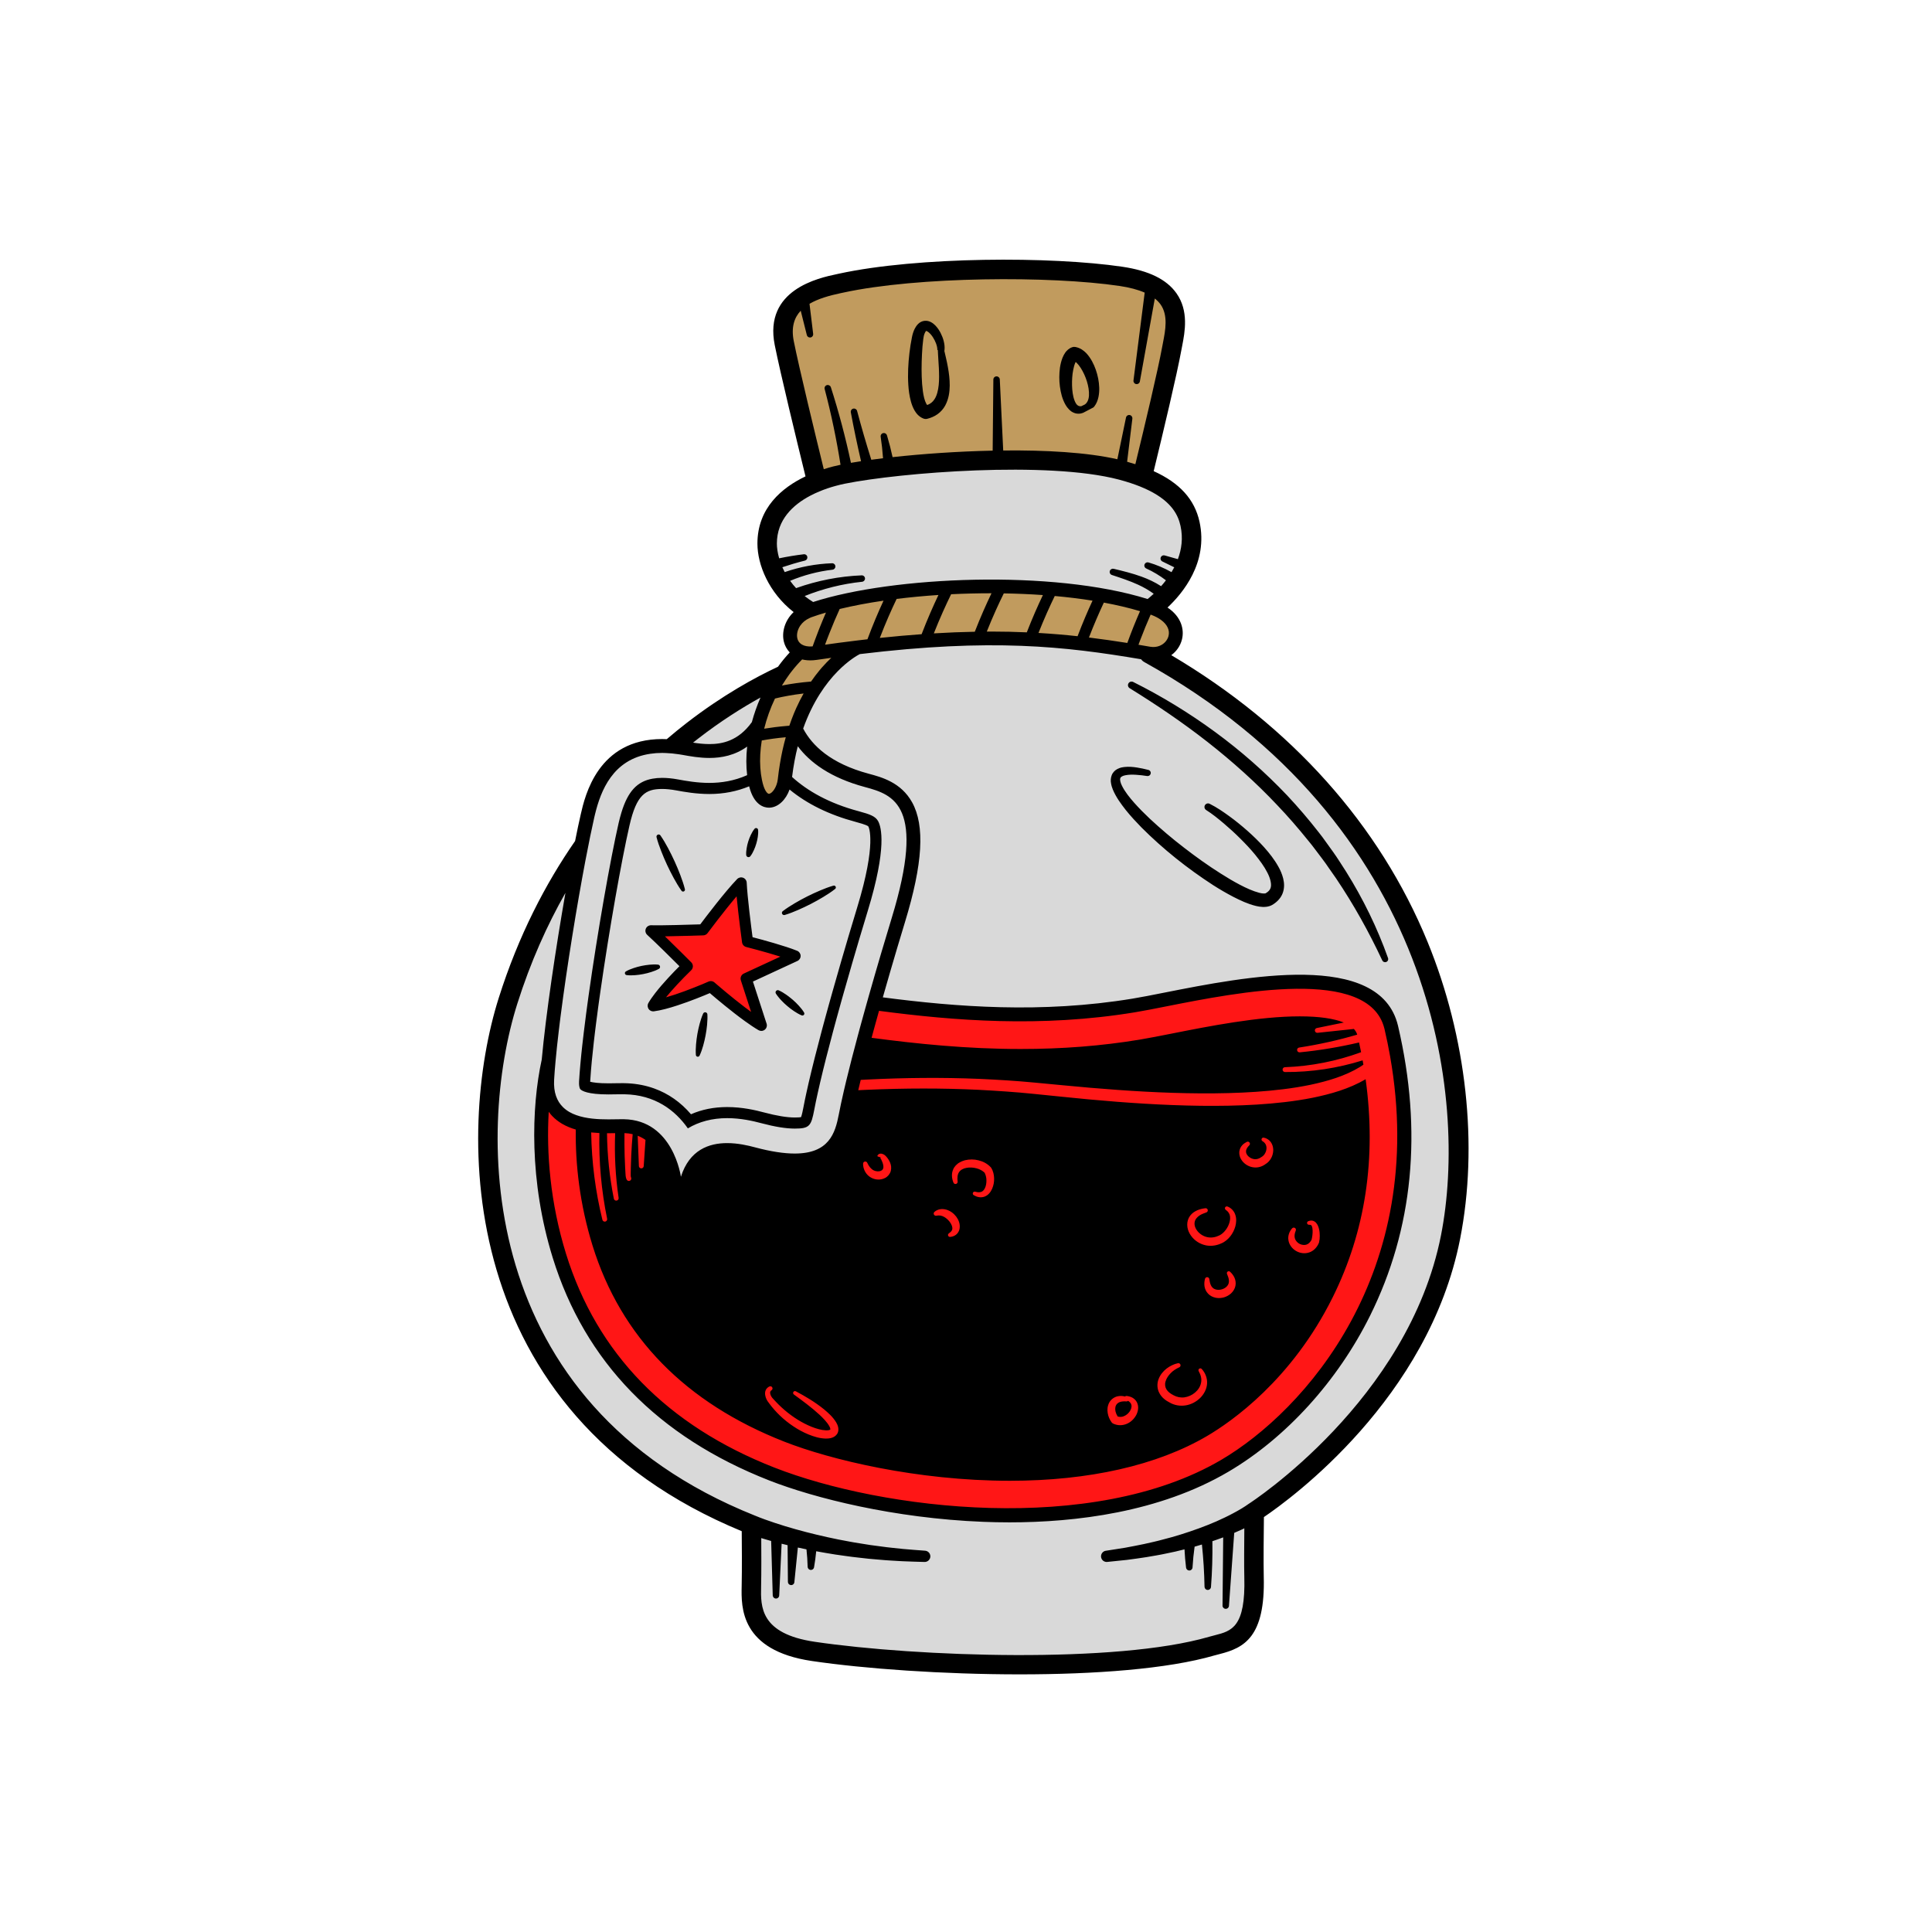 <svg xmlns="http://www.w3.org/2000/svg" xmlns:xlink="http://www.w3.org/1999/xlink" width="500" zoomAndPan="magnify" viewBox="0 0 375 375" height="500" preserveAspectRatio="xMidYMid meet" version="1.0"><defs><clipPath id="1e20cb9123"><path d="M 92 50 L 286 50 L 286 324.992 L 92 324.992 Z M 92 50 " clip-rule="nonzero"/></clipPath></defs><path fill="#d9d9d9" d="M 150.453 108.59 C 150.145 107.496 149.98 106.434 149.98 105.516 C 149.98 101.348 152.371 97.887 156.895 95.5 C 157.469 95.199 158.078 94.914 158.703 94.652 C 159.699 94.234 160.766 93.871 161.863 93.562 C 162.688 93.336 163.375 93.184 163.809 93.098 C 170.566 91.734 184.023 90.355 196.672 90.355 C 205.504 90.355 212.465 91.012 217.359 92.301 C 218.168 92.516 218.965 92.75 219.73 93.004 C 220.367 93.215 220.984 93.438 221.562 93.672 C 222.211 93.93 222.82 94.203 223.375 94.477 C 228.328 96.945 229.484 99.898 229.926 101.902 C 230.426 104.184 230.242 106.508 229.383 108.816 L 229.125 109.512 L 227.727 109.117 L 229.02 109.754 L 228.641 110.484 C 228.473 110.809 228.285 111.141 228.082 111.473 L 227.68 112.141 L 226.996 111.758 C 226.363 111.402 225.715 111.082 225.055 110.797 C 225.652 111.164 226.238 111.566 226.801 111.996 L 227.441 112.488 L 226.953 113.129 C 226.641 113.535 226.312 113.934 225.973 114.316 L 225.512 114.836 L 224.926 114.457 C 223.879 113.773 222.695 113.195 221.309 112.691 C 220.969 112.566 220.629 112.453 220.289 112.344 C 220.621 112.48 220.949 112.621 221.277 112.773 C 222.426 113.301 223.484 113.914 224.414 114.602 L 225.199 115.18 L 224.484 115.84 C 223.914 116.371 223.465 116.734 223.246 116.906 L 222.914 117.168 L 222.508 117.039 C 214.801 114.629 204.082 113.301 192.324 113.301 C 179.219 113.301 166.414 114.914 158.078 117.617 L 157.723 117.734 L 157.406 117.539 C 156.805 117.168 156.219 116.758 155.676 116.324 L 154.594 115.461 L 155.879 114.941 C 157.746 114.191 159.656 113.578 161.594 113.102 C 159.289 113.516 157.016 114.121 154.789 114.914 L 154.285 115.094 L 153.926 114.703 C 153.496 114.238 153.098 113.75 152.707 113.211 L 152.117 112.391 L 153.051 111.996 C 154.348 111.453 155.672 110.996 157.02 110.633 C 155.52 110.91 154.035 111.305 152.57 111.805 L 151.914 112.031 L 151.59 111.418 C 151.414 111.078 151.25 110.742 151.109 110.418 L 150.758 109.613 L 151.594 109.332 C 152.137 109.148 152.676 108.977 153.211 108.812 C 152.609 108.918 152.004 109.031 151.398 109.16 L 150.66 109.312 Z M 149.258 155.961 C 149.309 155.961 149.359 155.961 149.402 155.957 C 150.668 155.867 151.879 154.695 152.492 152.973 L 152.879 151.887 L 153.77 152.621 C 157.066 155.348 161.289 157.41 166.316 158.754 C 168.754 159.406 169.07 159.695 169.258 160.027 C 169.57 160.59 170.926 164.016 167.148 176.387 C 166.754 177.672 164.68 184.496 162.438 192.445 L 161.707 195.055 C 161.465 195.918 161.227 196.793 160.988 197.668 L 160.281 200.277 C 159.254 204.137 158.398 207.531 157.742 210.371 C 157.59 211.031 157.445 211.676 157.309 212.297 C 157.086 213.32 156.887 214.281 156.723 215.152 C 156.578 215.902 156.41 216.723 156.234 217.145 L 156.066 217.547 L 155.641 217.629 C 155.348 217.688 154.879 217.715 154.254 217.715 C 152.676 217.715 150.609 217.375 148.113 216.707 C 146.473 216.27 143.965 215.684 141.137 215.684 C 138.699 215.684 136.449 216.133 134.445 217.016 L 133.895 217.262 L 133.504 216.801 C 131.609 214.578 129.324 212.973 126.711 212.031 C 125.195 211.484 123.555 211.164 121.844 211.078 L 121.73 211.07 C 121.57 211.062 121.414 211.055 121.25 211.051 C 121.098 211.051 120.938 211.047 120.773 211.047 C 120.395 211.047 119.973 211.055 119.523 211.062 L 119.465 211.062 C 119.035 211.07 118.57 211.078 118.082 211.078 C 116.082 211.078 114.949 210.902 114.355 210.754 L 113.703 210.59 L 113.742 209.922 C 113.785 209.223 113.84 208.465 113.906 207.668 C 113.953 207.098 114.004 206.504 114.062 205.891 C 114.176 204.727 114.305 203.48 114.457 202.18 C 114.523 201.562 114.598 200.934 114.676 200.289 C 114.746 199.719 114.816 199.141 114.891 198.555 C 115.027 197.5 115.168 196.422 115.316 195.324 L 115.531 193.77 L 115.75 192.23 C 117.406 180.633 119.781 167.094 121.395 160.039 C 122.711 154.277 124.512 152.332 128.523 152.332 C 129.383 152.332 130.34 152.426 131.371 152.613 C 132.973 152.906 135.168 153.309 137.688 153.309 C 140.32 153.309 142.816 152.828 145.105 151.875 L 145.973 151.516 L 146.215 152.496 C 146.992 155.512 148.457 155.961 149.258 155.961 Z M 154.594 185.539 C 154.59 185.434 154.523 185.34 154.426 185.297 C 152.195 184.379 147.695 183.164 145.867 182.688 L 145.34 182.551 L 145.27 182.012 C 144.973 179.758 144.262 174.211 144.125 171.359 C 144.121 171.254 144.051 171.16 143.949 171.121 C 143.922 171.109 143.887 171.105 143.855 171.105 C 143.781 171.105 143.711 171.133 143.66 171.188 C 141.336 173.602 137.645 178.469 136.566 179.902 L 136.336 180.211 L 135.945 180.227 C 134.598 180.27 130 180.41 127.531 180.41 C 127.055 180.41 126.652 180.406 126.363 180.395 C 126.25 180.395 126.145 180.461 126.102 180.559 C 126.059 180.664 126.086 180.785 126.168 180.863 C 127.977 182.512 131.164 185.684 132.453 186.973 L 133.023 187.543 L 132.453 188.113 C 131.926 188.637 131.117 189.461 130.25 190.402 C 129.832 190.855 129.402 191.336 128.984 191.824 C 128.539 192.34 128.141 192.828 127.801 193.27 C 127.266 193.961 126.844 194.574 126.547 195.098 C 126.508 195.164 126.508 195.25 126.539 195.328 L 126.57 195.406 C 126.609 195.457 126.688 195.5 126.773 195.5 C 127.926 195.355 129.418 194.977 131.254 194.379 C 133.867 193.523 136.465 192.445 137.457 192.02 L 137.922 191.82 L 138.305 192.148 C 138.844 192.613 139.949 193.551 141.254 194.609 C 141.832 195.078 142.449 195.57 143.082 196.062 C 143.785 196.605 144.453 197.105 145.066 197.551 C 146.07 198.277 146.938 198.852 147.633 199.258 C 147.676 199.281 147.723 199.293 147.77 199.293 C 147.832 199.293 147.891 199.273 147.938 199.234 C 148.027 199.164 148.062 199.047 148.027 198.941 L 145.152 190.09 L 154.438 185.789 C 154.531 185.746 154.594 185.648 154.594 185.539 Z M 280.492 239.918 C 274.242 271.672 244.359 291.559 242.922 292.5 C 242.922 292.5 242.836 292.559 242.812 292.57 C 242.625 292.711 242.355 292.895 242.125 293.047 C 241.973 293.148 241.805 293.25 241.633 293.355 L 241.371 293.516 C 240.824 293.84 240.305 294.141 239.75 294.43 C 238.621 295.039 237.441 295.582 236.434 296.031 C 234.344 296.949 232.055 297.789 229.441 298.609 L 227.656 299.141 L 225.84 299.625 C 224.977 299.867 224.082 300.066 223.223 300.258 C 222.879 300.336 222.539 300.41 222.203 300.488 C 221.406 300.664 220.609 300.816 219.836 300.961 C 219.395 301.043 218.957 301.125 218.52 301.211 L 214.801 301.793 C 214.609 301.824 214.504 301.961 214.52 302.109 C 214.535 302.254 214.66 302.367 214.805 302.367 L 218.629 301.973 C 219.043 301.914 219.488 301.855 219.934 301.797 C 220.73 301.688 221.559 301.578 222.359 301.445 C 222.699 301.387 223.047 301.328 223.395 301.27 C 224.281 301.117 225.199 300.965 226.086 300.766 L 227.973 300.367 L 230.664 299.715 L 230.715 300.688 C 230.742 301.195 230.777 301.703 230.816 302.203 C 230.887 301.504 230.973 300.797 231.07 300.094 L 231.145 299.57 L 231.652 299.426 C 232.125 299.297 232.59 299.156 233.059 299.016 L 233.992 298.734 L 234.098 299.707 C 234.254 301.199 234.375 302.691 234.461 304.172 C 234.523 302.512 234.543 300.836 234.516 299.156 L 234.508 298.566 L 235.066 298.379 C 235.812 298.129 236.477 297.895 237.094 297.664 L 238.199 297.246 L 238.23 298.41 L 238.16 305.75 L 238.789 296.984 L 239.246 296.789 C 239.707 296.594 240.172 296.395 240.633 296.176 C 240.781 296.109 240.918 296.039 241.055 295.973 L 242.348 295.348 L 242.332 296.652 C 242.301 299.867 242.273 304.113 242.328 306.066 C 242.598 315.77 240.004 317.16 236.02 318.176 C 235.637 318.273 235.258 318.371 234.887 318.48 C 224.723 321.434 209.258 322.055 198.07 322.055 C 184.195 322.055 168.852 321.066 158.031 319.473 C 146.707 317.805 146.836 311.883 146.922 307.965 C 146.98 305.176 146.969 301.305 146.949 298.547 L 146.938 297.453 L 147.992 297.77 C 148.523 297.93 149.059 298.086 149.605 298.242 L 150.469 298.48 L 150.656 304.867 L 150.949 298.613 L 151.91 298.855 C 152.266 298.945 152.617 299.027 152.973 299.113 L 153.672 299.277 L 153.711 303.727 L 154.152 299.391 L 155.039 299.586 C 155.59 299.707 156.145 299.824 156.699 299.938 L 157.277 300.055 L 157.34 300.641 C 157.398 301.176 157.445 301.715 157.484 302.254 C 157.535 301.848 157.582 301.438 157.621 301.02 L 157.707 300.141 L 158.574 300.305 C 159.902 300.551 161.117 300.758 162.293 300.941 C 162.691 300.996 163.102 301.055 163.512 301.113 C 164.512 301.258 165.543 301.406 166.559 301.508 L 168.723 301.754 L 170.863 301.938 C 171.848 302.035 172.848 302.09 173.82 302.145 C 174.27 302.168 174.719 302.195 175.168 302.223 C 176.098 302.273 177.031 302.297 177.969 302.324 C 178.473 302.336 178.973 302.352 179.477 302.367 C 179.633 302.367 179.758 302.254 179.77 302.105 C 179.777 302.004 179.73 301.93 179.703 301.898 C 179.676 301.863 179.609 301.805 179.508 301.797 C 178.957 301.754 178.449 301.715 177.941 301.68 C 177.031 301.609 176.121 301.543 175.211 301.453 C 174.762 301.406 174.32 301.359 173.883 301.316 C 172.922 301.219 171.93 301.117 170.949 300.973 L 168.852 300.695 L 166.734 300.355 C 165.738 300.207 164.727 300.016 163.754 299.828 C 163.348 299.75 162.945 299.676 162.543 299.602 C 159.684 299.023 156.895 298.355 154.238 297.609 C 152.965 297.258 151.633 296.852 150.176 296.371 C 148.578 295.84 147.293 295.367 146.242 294.93 L 146.184 294.906 C 91.23 272.902 91.703 219.676 99.629 194.602 C 102.051 186.945 105.219 179.645 109.047 172.906 L 110.547 173.441 C 108.891 182.922 106.812 196.383 105.957 205.727 L 105.953 205.777 L 105.941 205.824 C 105 210.125 102.375 225.574 108.062 243.91 C 114.246 263.852 128.219 278.215 149.59 286.594 C 158.293 290.008 173.695 293.898 190.809 294.578 C 192.523 294.645 194.246 294.68 195.93 294.68 C 207.594 294.68 224.363 292.996 238 284.98 C 249.066 278.477 258.98 267.562 265.199 255.035 C 273.488 238.332 275.301 219.605 270.586 199.379 L 270.574 199.316 C 269.07 193.035 263.086 190.004 252.27 190.004 C 243.617 190.004 233.512 192.004 226.137 193.465 C 223.746 193.938 221.684 194.348 219.992 194.625 C 212.941 195.789 205.77 196.352 198.07 196.352 C 187.668 196.352 178.273 195.301 171.25 194.387 L 170.324 194.266 L 170.578 193.363 C 172.668 186.012 174.531 179.895 174.883 178.742 C 178.277 167.637 178.734 160.445 176.328 156.113 C 174.348 152.547 170.914 151.629 168.41 150.957 C 161.91 149.219 157.457 146.133 155.18 141.789 L 155.016 141.477 L 155.133 141.145 C 158.984 130.285 165.762 126.621 166.523 126.242 L 166.648 126.176 L 166.789 126.16 C 176.328 125.004 184.723 124.441 192.457 124.441 C 203.273 124.441 211.941 125.531 221.621 127.168 L 221.949 127.223 L 222.141 127.488 C 222.234 127.617 222.352 127.723 222.488 127.797 C 279.48 159.41 285.766 213.148 280.492 239.918 Z M 216.762 152.977 C 217.355 154.379 218.199 155.512 219.16 156.742 C 219.957 157.734 220.875 158.75 222.125 160.031 C 226.184 164.094 230.824 167.832 235.918 171.137 C 237.281 172 238.543 172.73 239.77 173.367 C 241.16 174.07 242.438 174.688 243.977 175.062 C 244.398 175.164 244.777 175.219 245.164 175.234 C 245.633 175.23 246.023 175.211 246.504 174.961 C 246.949 174.711 247.789 174.125 248.176 173.164 C 248.543 172.273 248.441 171.352 248.289 170.734 C 248.109 170.004 247.824 169.305 247.418 168.598 C 246.59 167.117 245.559 165.887 244.754 164.98 C 243.848 163.973 242.812 162.953 241.594 161.867 C 240.371 160.793 239.246 159.887 238.156 159.098 C 237.602 158.691 237.078 158.324 236.559 157.98 C 237.09 158.398 237.594 158.816 238.062 159.211 C 239.234 160.207 240.324 161.207 241.305 162.188 C 242.504 163.379 243.445 164.402 244.266 165.41 C 245.148 166.504 246.051 167.691 246.699 168.977 C 246.996 169.539 247.941 171.516 247.297 172.84 C 247.09 173.32 246.672 173.742 246.043 174.098 C 246.031 174.105 245.875 174.195 245.875 174.195 L 245.73 174.207 C 245.562 174.23 245.414 174.238 245.32 174.238 C 245.273 174.238 245.23 174.238 245.184 174.234 C 244.871 174.215 244.527 174.156 244.188 174.066 C 243.082 173.77 241.793 173.238 240.258 172.43 C 239.059 171.801 237.824 171.078 236.488 170.223 C 234.164 168.754 231.82 167.102 229.332 165.172 C 227.078 163.449 224.828 161.543 222.637 159.512 C 221.527 158.473 220.5 157.422 219.574 156.387 C 218.672 155.367 217.676 154.156 217.043 152.867 C 216.734 152.273 216.469 151.41 216.676 150.82 C 216.738 150.617 216.879 150.297 217.305 150.047 C 217.43 149.961 217.551 149.91 217.648 149.875 L 217.711 149.848 L 217.793 149.809 L 217.906 149.777 C 217.949 149.77 217.988 149.758 218.031 149.746 C 218.113 149.723 218.195 149.699 218.285 149.68 C 218.184 149.691 218.086 149.715 217.988 149.734 L 217.832 149.762 C 217.785 149.777 217.738 149.789 217.691 149.805 C 217.551 149.848 217.441 149.883 217.344 149.938 L 217.305 149.957 L 217.266 149.973 C 217.012 150.086 216.68 150.383 216.543 150.738 C 216.359 151.207 216.402 151.645 216.441 151.867 L 216.449 151.926 C 216.465 152.047 216.496 152.156 216.523 152.262 C 216.543 152.328 216.559 152.391 216.574 152.457 L 216.617 152.578 C 216.66 152.715 216.707 152.848 216.762 152.977 Z M 248.488 155.707 C 250.504 157.82 252.535 160.148 254.527 162.625 C 254.973 163.141 255.398 163.703 255.812 164.25 L 257.328 166.254 C 257.672 166.688 257.992 167.156 258.301 167.605 C 258.422 167.781 258.547 167.961 258.668 168.137 L 259.98 170.008 C 262.469 173.699 264.805 177.664 266.953 181.848 C 265.195 177.672 263.066 173.578 260.598 169.625 C 260.344 169.234 260.082 168.828 259.82 168.418 C 259.254 167.535 258.672 166.621 258.055 165.77 L 256.566 163.703 C 256.148 163.117 255.754 162.566 255.316 162.035 C 253.398 159.578 251.367 157.207 249.266 154.969 C 245.027 150.492 240.348 146.371 235.363 142.723 C 231.09 139.586 226.578 136.758 221.918 134.289 C 226.723 137.34 230.977 140.324 234.871 143.371 C 239.914 147.324 244.492 151.477 248.488 155.707 Z M 107.848 198.418 C 107.793 198.855 107.66 199.938 107.66 199.938 C 107.398 202.145 107.18 204.18 107.02 205.98 C 106.895 207.34 106.805 208.496 106.746 209.523 C 106.602 212.035 107.254 214.035 108.695 215.457 C 109.113 215.875 109.602 216.242 110.141 216.551 C 110.57 216.797 111.055 217.02 111.578 217.207 C 113.723 217.977 116.184 218.078 118.082 218.078 C 118.637 218.078 119.16 218.066 119.645 218.059 C 120.055 218.051 120.43 218.047 120.77 218.047 C 120.891 218.047 121.008 218.047 121.121 218.047 C 129.855 218.207 131.305 228.098 131.363 228.52 L 132.934 228.652 C 134.207 224.637 136.891 222.684 141.137 222.684 C 143.133 222.684 145.039 223.129 146.297 223.465 C 149.387 224.293 152.062 224.711 154.254 224.711 C 162.031 224.711 163.055 219.344 163.605 216.461 C 163.852 215.18 164.176 213.656 164.578 211.926 C 164.727 211.281 164.883 210.625 165.043 209.949 C 165.652 207.422 166.402 204.508 167.27 201.281 L 167.977 198.668 C 168.215 197.797 168.457 196.926 168.699 196.055 L 169.434 193.445 C 170.824 188.535 172.434 183.062 173.852 178.43 C 177.152 167.621 177.641 160.695 175.387 156.637 C 173.625 153.469 170.449 152.617 168.129 151.996 C 162.375 150.457 158.125 147.887 155.496 144.359 L 154.484 143.004 L 154.066 144.645 C 153.582 146.527 153.203 148.57 152.941 150.711 L 152.891 151.121 L 153.199 151.402 C 156.582 154.488 161.043 156.789 166.453 158.234 C 168.664 158.828 169.398 159.172 169.73 159.77 C 170.191 160.602 171.41 164.273 167.664 176.543 C 167.277 177.809 165.234 184.52 163.031 192.32 L 162.301 194.938 C 162.059 195.805 161.816 196.676 161.578 197.555 L 160.867 200.176 C 159.891 203.832 159.062 207.094 158.41 209.875 C 158.254 210.547 158.105 211.199 157.965 211.836 C 157.684 213.086 157.445 214.238 157.25 215.25 C 156.695 218.168 156.609 218.254 154.254 218.254 C 152.629 218.254 150.516 217.906 147.973 217.227 C 146.359 216.797 143.898 216.223 141.137 216.223 C 138.387 216.223 135.902 216.805 133.742 217.957 C 131.484 214.988 127.562 211.707 121.238 211.59 C 121.09 211.586 120.934 211.586 120.773 211.586 C 120.398 211.586 119.98 211.594 119.531 211.602 L 119.473 211.602 C 119.039 211.609 118.57 211.617 118.082 211.617 C 114.434 211.617 113.449 211.031 113.277 210.898 C 113.266 210.859 113.242 210.785 113.223 210.652 C 113.195 210.441 113.188 210.18 113.203 209.898 C 113.262 208.945 113.348 207.824 113.461 206.57 C 113.516 205.965 113.574 205.34 113.641 204.691 C 113.695 204.16 113.754 203.609 113.816 203.047 C 113.906 202.227 114.004 201.379 114.109 200.508 C 114.254 199.301 114.414 198.051 114.582 196.77 C 114.656 196.215 114.73 195.652 114.809 195.086 L 115.035 193.445 C 116.688 181.641 119.195 167.23 120.867 159.918 C 121.027 159.215 121.207 158.543 121.398 157.918 C 122.555 154.141 124.117 152.406 126.801 151.938 C 127.352 151.84 127.914 151.793 128.523 151.793 C 129.414 151.793 130.402 151.891 131.469 152.086 C 133.055 152.375 135.223 152.77 137.688 152.77 C 140.441 152.77 143.02 152.238 145.352 151.191 L 145.895 150.949 L 145.824 150.359 C 145.621 148.688 145.621 146.887 145.828 145 L 146.027 143.195 L 144.555 144.254 C 142.625 145.637 140.379 146.312 137.688 146.312 C 135.805 146.312 134.043 145.988 132.625 145.73 C 132.422 145.695 132.227 145.664 132.027 145.633 L 131.906 145.613 C 130.973 145.469 130.07 145.383 129.23 145.352 C 128.992 145.344 128.75 145.336 128.52 145.336 C 127.715 145.336 126.91 145.391 126.133 145.504 C 117.426 146.762 115.391 155.07 114.723 157.801 C 114.664 158.031 114.609 158.262 114.562 158.48 C 114.316 159.547 114.051 160.781 113.77 162.145 C 113.477 163.57 113.164 165.152 112.844 166.84 C 111.035 176.375 109.176 188.012 108 197.211 Z M 137.688 145.234 C 140.09 145.234 143.629 144.758 146.59 140.641 L 146.676 140.52 L 146.715 140.379 C 147.145 138.789 147.695 137.219 148.355 135.711 L 149.309 133.531 L 147.223 134.684 C 143 137.016 138.879 139.73 134.98 142.754 C 134.66 143 134.34 143.258 134.012 143.516 L 132.578 144.66 L 134.395 144.941 C 135.66 145.141 136.707 145.234 137.688 145.234 Z M 137.688 145.234 " fill-opacity="1" fill-rule="nonzero"/><path fill="#ff1616" d="M 237.453 284.055 C 226.887 290.266 212.453 293.551 195.719 293.551 C 195.715 293.551 195.719 293.551 195.715 293.551 C 180.023 293.551 162.5 290.5 149.984 285.594 C 128.934 277.34 115.176 263.207 109.09 243.59 C 105.594 232.316 105.316 222.227 105.703 215.75 L 105.836 213.5 L 107.164 215.32 C 107.367 215.602 107.562 215.836 107.758 216.047 C 108.254 216.57 108.828 217.023 109.508 217.426 C 109.891 217.652 110.301 217.855 110.73 218.031 C 111.133 218.199 111.555 218.344 111.98 218.465 L 112.574 218.637 L 112.566 219.254 C 112.465 226.699 113.578 234.402 115.785 241.52 C 121.207 259.004 133.574 271.641 152.547 279.082 C 161.402 282.555 178.098 286.609 196.008 286.609 C 211.242 286.609 224.344 283.641 233.898 278.023 C 238.512 275.312 250.086 267.297 257.953 251.449 C 264.07 239.125 266.246 225.441 264.422 210.758 C 261.145 212.445 257.691 213.301 254.973 213.859 C 251.723 214.508 248.23 214.934 243.98 215.203 C 241.25 215.371 238.414 215.453 235.305 215.453 C 234.551 215.453 233.793 215.449 233.035 215.438 C 226.539 215.355 219.637 214.961 211.32 214.195 C 209.203 214.004 207.051 213.785 204.969 213.57 C 203.496 213.418 202.031 213.266 200.566 213.125 C 196.707 212.723 192.832 212.492 189.887 212.336 C 186.449 212.172 182.891 212.09 179.32 212.09 C 175.793 212.09 172.145 212.172 168.473 212.332 C 167.922 212.352 167.375 212.379 166.828 212.402 L 165.555 212.461 L 165.797 211.422 C 165.953 210.77 166.113 210.098 166.281 209.414 L 166.422 208.832 L 168.309 208.734 C 172.562 208.52 176.785 208.414 180.859 208.414 C 183.961 208.414 187.055 208.477 190.062 208.598 C 193.059 208.738 196.996 208.949 200.93 209.328 C 202.41 209.461 203.887 209.605 205.359 209.746 C 207.426 209.949 209.562 210.152 211.664 210.328 C 219.883 211.031 226.684 211.375 233.07 211.414 C 233.43 211.418 233.789 211.418 234.148 211.418 C 237.617 211.418 240.746 211.32 243.711 211.117 C 247.766 210.836 251.078 210.41 254.137 209.781 C 257.137 209.148 259.555 208.398 261.562 207.465 C 257.676 208.414 253.703 208.891 249.715 208.891 L 249.41 208.891 C 248.707 208.883 248.137 208.309 248.141 207.605 C 248.145 206.918 248.688 206.363 249.371 206.336 C 254.109 206.164 258.777 205.277 263.258 203.711 C 263.23 203.578 263.203 203.445 263.176 203.312 C 259.555 204.125 255.922 204.715 252.359 205.062 L 252.32 205.066 L 252.234 205.066 C 251.574 205.066 251.027 204.57 250.961 203.914 C 250.895 203.242 251.371 202.633 252.039 202.527 C 254.887 202.098 257.77 201.504 260.637 200.762 L 255.777 201.277 L 255.684 201.281 C 255.031 201.281 254.484 200.789 254.414 200.141 C 254.344 199.484 254.777 198.887 255.426 198.754 L 257.195 198.391 C 255.777 198.188 254.121 198.082 252.273 198.082 C 244.391 198.082 234.754 199.992 227.715 201.383 C 225.262 201.871 223.148 202.289 221.309 202.594 C 213.855 203.82 206.262 204.418 198.102 204.418 C 186.898 204.418 176.703 203.254 169.07 202.238 L 168.156 202.117 L 168.754 199.914 L 169.113 198.605 C 169.352 197.727 169.598 196.852 169.84 195.984 L 170.027 195.312 L 170.723 195.402 C 177.902 196.348 187.496 197.434 198.055 197.434 C 205.812 197.434 213.047 196.863 220.168 195.688 C 221.887 195.406 224.055 194.977 226.344 194.52 C 233.199 193.164 243.555 191.113 252.23 191.113 C 262.289 191.113 268.094 193.906 269.484 199.41 C 269.504 199.492 269.516 199.535 269.527 199.578 C 269.93 201.305 270.289 203.059 270.621 204.926 C 278.152 247.57 253.316 274.727 237.453 284.055 Z M 116.145 236.957 C 116.285 237.527 116.797 237.926 117.383 237.926 C 117.469 237.926 117.559 237.918 117.641 237.898 C 117.973 237.832 118.262 237.637 118.449 237.352 C 118.641 237.07 118.703 236.727 118.637 236.391 C 117.797 232.312 117.305 228.148 117.172 223.961 C 117.379 226.949 117.773 229.918 118.359 232.828 C 118.477 233.422 119.004 233.852 119.609 233.852 C 119.672 233.852 119.734 233.848 119.797 233.84 C 120.137 233.789 120.434 233.609 120.637 233.336 C 120.84 233.062 120.926 232.727 120.875 232.391 C 120.27 228.309 120.047 224.133 120.211 219.98 L 120.246 219.125 L 119.391 219.141 C 118.977 219.145 118.543 219.152 118.082 219.152 L 117.172 219.152 L 116.379 219.113 C 115.852 219.09 115.332 219.055 114.836 219 L 113.93 218.906 L 113.941 219.816 C 114.027 225.609 114.766 231.375 116.145 236.957 Z M 170.422 226.555 C 170.254 226.555 170.074 226.512 169.926 226.434 C 169.605 226.266 169.312 225.902 169.074 225.367 C 168.875 224.93 168.438 224.645 167.949 224.645 C 167.273 224.645 166.719 225.191 166.715 225.863 C 166.699 227.09 167.297 228.297 168.266 229.008 C 168.914 229.492 169.715 229.762 170.52 229.762 C 171.09 229.762 171.637 229.633 172.16 229.367 C 172.5 229.191 172.812 228.938 173.109 228.598 C 173.387 228.25 173.578 227.879 173.684 227.484 C 173.91 226.609 173.719 225.855 173.527 225.387 C 173.332 224.891 173.039 224.422 172.664 223.996 C 172.547 223.859 172.391 223.691 172.25 223.59 C 172.059 223.445 171.879 223.34 171.668 223.258 C 171.469 223.18 171.242 223.113 170.945 223.113 C 170.898 223.113 170.848 223.113 170.84 223.113 C 170.25 223.129 169.656 223.59 169.52 224.137 C 169.402 224.598 169.664 225.078 170.121 225.234 L 170.203 225.262 L 170.312 225.395 C 170.324 225.426 170.344 225.469 170.371 225.531 C 170.496 225.77 170.586 226.023 170.637 226.246 C 170.664 226.391 170.664 226.473 170.66 226.512 C 170.656 226.512 170.652 226.512 170.648 226.516 C 170.613 226.535 170.535 226.555 170.422 226.555 Z M 120.527 226.586 L 120.602 227.883 C 120.613 228.027 120.621 228.176 120.641 228.348 C 120.668 228.598 120.73 228.973 120.941 229.363 C 121.164 229.773 121.594 230.027 122.062 230.027 C 122.258 230.027 122.449 229.984 122.625 229.902 C 122.93 229.75 123.16 229.492 123.273 229.168 C 123.375 228.863 123.363 228.539 123.238 228.246 C 123.223 228.152 123.227 227.922 123.23 227.77 L 123.25 226.672 C 123.398 227.176 123.844 227.551 124.391 227.586 L 124.477 227.59 C 125.148 227.59 125.707 227.066 125.754 226.398 L 126.129 220.855 L 125.754 220.594 C 125.234 220.23 124.668 219.93 124.07 219.695 L 123.668 219.539 L 123.668 219.52 L 123.527 219.484 L 122.918 219.246 L 122.922 219.344 C 122.387 219.223 121.82 219.152 121.238 219.133 L 120.414 219.105 L 120.402 219.926 C 120.383 221.398 120.395 222.867 120.438 224.297 C 120.457 225.059 120.488 225.82 120.527 226.586 Z M 153.348 269.691 C 152.973 270.215 153.094 270.949 153.617 271.32 C 155.246 272.504 156.969 273.777 158.496 275.172 C 159.02 275.664 159.586 276.227 159.996 276.793 C 159.375 276.719 158.645 276.516 157.828 276.191 C 156.945 275.832 156.074 275.383 155.238 274.859 C 153.59 273.832 152.066 272.539 150.688 270.984 L 150.66 270.953 L 150.629 270.922 C 150.496 270.801 150.367 270.598 150.312 270.434 C 150.727 270.086 150.871 269.508 150.652 269.004 C 150.457 268.555 150.016 268.266 149.527 268.266 C 149.359 268.266 149.191 268.301 149.039 268.367 C 148.535 268.586 148.121 268.984 147.906 269.457 C 147.711 269.875 147.648 270.348 147.719 270.883 C 147.824 271.57 148.102 272.18 148.555 272.746 C 149.914 274.617 151.586 276.219 153.52 277.508 C 154.535 278.188 155.578 278.75 156.617 279.172 C 157.637 279.578 158.867 280 160.309 280.031 L 160.324 280.031 C 160.633 280.031 161.051 280.016 161.535 279.891 C 161.961 279.77 162.59 279.539 163.066 278.902 C 163.359 278.516 163.473 278.102 163.52 277.797 C 163.559 277.48 163.543 277.168 163.48 276.867 C 163.387 276.445 163.23 276.059 162.984 275.645 C 162.281 274.504 161.426 273.742 160.457 272.93 C 158.922 271.688 157.141 270.547 154.844 269.336 C 154.68 269.25 154.492 269.203 154.305 269.203 C 153.926 269.203 153.57 269.387 153.348 269.691 Z M 190.203 230.578 C 190.195 230.578 190.141 230.613 189.988 230.613 C 189.855 230.613 189.691 230.586 189.5 230.531 C 189.398 230.5 189.289 230.488 189.18 230.488 C 188.77 230.488 188.398 230.695 188.184 231.039 C 187.84 231.59 188.012 232.312 188.562 232.656 C 188.965 232.906 189.605 233.199 190.375 233.199 C 190.695 233.199 191.012 233.148 191.309 233.047 C 192.406 232.672 193.008 231.758 193.316 231.051 C 193.633 230.316 193.781 229.531 193.766 228.715 C 193.738 227.773 193.52 226.977 193.094 226.27 C 193.047 226.195 192.988 226.117 192.91 226.027 C 192.207 225.266 191.25 224.715 190.145 224.438 C 189.641 224.309 189.117 224.242 188.594 224.242 C 188.094 224.242 187.59 224.305 187.086 224.426 C 186.902 224.473 186.719 224.539 186.539 224.609 L 186.359 224.676 L 186.289 224.703 C 186.098 224.793 185.91 224.902 185.723 225.012 L 185.543 225.113 L 185.383 225.25 C 185.215 225.387 185.023 225.539 184.852 225.742 L 184.82 225.773 L 184.797 225.812 C 184.762 225.859 184.723 225.906 184.688 225.957 C 184.562 226.113 184.41 226.309 184.305 226.57 C 183.844 227.551 183.848 228.719 184.32 229.867 C 184.512 230.328 184.957 230.625 185.457 230.625 L 185.562 230.621 L 185.613 230.617 C 185.938 230.574 186.227 230.406 186.43 230.148 C 186.629 229.891 186.719 229.566 186.672 229.219 C 186.602 228.656 186.652 228.203 186.832 227.953 C 186.984 227.719 187.32 227.543 187.777 227.469 C 187.949 227.434 188.133 227.418 188.328 227.418 C 188.652 227.418 188.992 227.461 189.332 227.547 C 189.766 227.664 190.156 227.863 190.445 228.109 C 190.547 228.324 190.621 228.602 190.648 228.875 C 190.68 229.297 190.641 229.688 190.543 230.012 C 190.43 230.371 190.297 230.523 190.203 230.578 Z M 132.18 189.156 C 131.777 189.566 131.32 190.043 130.84 190.559 C 130.41 191.02 129.969 191.508 129.539 192.008 C 129.23 192.363 128.926 192.719 128.641 193.074 L 127.039 195.055 L 129.488 194.359 C 130.527 194.066 131.73 193.668 133.059 193.18 C 134.48 192.66 135.773 192.137 136.609 191.789 C 137.367 191.477 137.84 191.266 137.859 191.258 C 137.895 191.242 137.93 191.234 137.969 191.234 C 138.035 191.234 138.098 191.258 138.141 191.297 C 138.152 191.305 138.34 191.469 138.648 191.734 C 139.039 192.066 139.633 192.574 140.355 193.172 C 141.699 194.289 142.949 195.289 144.078 196.145 C 144.492 196.461 144.906 196.77 145.312 197.062 L 147.324 198.527 L 144.566 190.031 C 144.562 190.023 144.559 190.008 144.555 189.969 C 144.547 189.875 144.594 189.758 144.707 189.703 L 153.695 185.539 L 151.711 184.91 C 148.762 183.977 145.062 183.035 145.031 183.027 C 144.926 183 144.848 182.91 144.832 182.805 C 144.805 182.594 144.129 177.676 143.777 173.902 L 143.598 171.992 L 142.355 173.453 C 139.777 176.484 136.723 180.598 136.691 180.637 C 136.641 180.703 136.566 180.742 136.434 180.746 C 135.391 180.781 131.781 180.898 129.055 180.938 L 127.094 180.965 L 128.504 182.324 C 130.863 184.598 133.574 187.332 133.602 187.359 C 133.652 187.41 133.68 187.48 133.68 187.551 C 133.68 187.625 133.648 187.695 133.605 187.738 C 133.551 187.785 132.957 188.359 132.18 189.156 Z M 228.469 263.809 C 227.586 263.996 226.734 264.395 225.93 265.008 C 225.078 265.676 224.473 266.477 224.137 267.375 C 223.68 268.48 223.766 269.812 224.348 270.832 C 224.812 271.688 225.559 272.375 226.586 272.91 C 227.414 273.398 228.375 273.656 229.367 273.656 C 229.676 273.656 229.984 273.629 230.277 273.578 C 231.473 273.387 232.59 272.82 233.504 271.934 C 234.461 270.992 235.031 269.809 235.102 268.598 C 235.18 267.363 234.703 266.074 233.836 265.156 C 233.613 264.922 233.301 264.789 232.98 264.789 C 232.777 264.789 232.574 264.84 232.395 264.941 C 232.125 265.098 231.93 265.352 231.848 265.652 C 231.766 265.953 231.805 266.27 231.969 266.551 C 232.211 266.973 232.469 267.605 232.328 268.258 C 232.23 268.766 231.906 269.285 231.426 269.688 C 230.973 270.074 230.395 270.336 229.793 270.422 C 229.676 270.438 229.562 270.445 229.445 270.445 C 229.016 270.445 228.582 270.332 228.168 270.105 L 228.113 270.078 C 227.625 269.828 227.273 269.547 227.105 269.273 C 226.941 268.996 226.91 268.691 227.012 268.355 C 227.133 267.938 227.41 267.492 227.801 267.094 C 228.156 266.723 228.637 266.398 229.234 266.125 C 229.754 265.891 230.043 265.312 229.926 264.754 C 229.809 264.191 229.301 263.781 228.723 263.781 C 228.641 263.781 228.555 263.793 228.469 263.809 Z M 243.066 222.867 C 243.449 222.477 243.527 221.875 243.258 221.402 C 243.039 221.02 242.633 220.785 242.191 220.785 C 241.98 220.785 241.77 220.84 241.555 220.965 C 241.234 221.145 240.84 221.371 240.523 221.742 C 240.152 222.148 239.891 222.66 239.793 223.191 C 239.734 223.434 239.738 223.656 239.742 223.832 C 239.742 223.883 239.742 224.035 239.742 224.035 L 239.75 224.094 C 239.781 224.324 239.836 224.57 239.926 224.844 L 239.945 224.906 C 240.152 225.398 240.422 225.82 240.758 226.164 C 241.461 226.879 242.379 227.32 243.324 227.398 C 243.449 227.41 243.578 227.418 243.707 227.418 C 244.527 227.418 245.387 227.133 246.066 226.633 C 246.629 226.297 247.105 225.789 247.441 225.176 C 247.766 224.602 247.938 223.922 247.945 223.207 C 247.938 222.66 247.816 221.863 247.293 221.176 C 246.852 220.57 246.172 220.148 245.426 220.023 C 245.359 220.012 245.293 220.004 245.227 220.004 C 244.809 220.004 244.422 220.227 244.215 220.582 C 244.055 220.852 244.008 221.168 244.09 221.473 C 244.168 221.777 244.359 222.031 244.645 222.199 C 244.84 222.312 245.086 222.52 245 223.031 C 244.973 223.203 244.898 223.395 244.777 223.578 C 244.668 223.742 244.523 223.84 244.391 223.914 L 244.336 223.945 L 244.254 224 C 244.059 224.129 243.859 224.195 243.652 224.195 L 243.613 224.195 C 243.359 224.172 243.105 224.066 242.91 223.895 C 242.723 223.742 242.656 223.582 242.656 223.48 C 242.656 223.441 242.711 223.227 243.027 222.906 Z M 236.91 249.488 C 236.777 249.527 236.641 249.547 236.512 249.547 C 236.297 249.547 236.102 249.496 235.984 249.406 C 235.883 249.332 235.797 249.207 235.727 249.035 C 235.637 248.82 235.586 248.523 235.52 248.121 C 235.441 247.645 235.09 247.258 234.621 247.133 C 234.52 247.102 234.41 247.09 234.305 247.09 C 233.746 247.09 233.258 247.465 233.113 248 C 232.953 248.59 232.914 249.176 232.988 249.766 C 233.098 250.5 233.43 251.176 233.902 251.656 C 234.379 252.168 235.059 252.531 235.824 252.688 C 236.074 252.734 236.332 252.762 236.594 252.762 C 236.984 252.762 237.387 252.707 237.816 252.59 C 238.473 252.387 239.047 252.059 239.535 251.605 C 240.09 251.07 240.465 250.398 240.586 249.742 C 240.73 249.066 240.645 248.324 240.336 247.641 C 240.09 247.117 239.738 246.648 239.289 246.242 C 239.074 246.047 238.793 245.941 238.5 245.941 C 238.348 245.941 238.199 245.969 238.059 246.027 C 237.457 246.27 237.164 246.957 237.422 247.586 C 237.539 247.875 237.672 248.203 237.711 248.473 C 237.75 248.691 237.719 248.836 237.684 248.918 C 237.586 249.16 237.277 249.391 236.91 249.488 Z M 251.941 237.785 C 251.715 237.582 251.422 237.469 251.117 237.469 C 250.773 237.469 250.438 237.617 250.203 237.875 C 249.457 238.703 249.109 239.812 249.281 240.832 C 249.441 241.914 250.137 242.91 251.129 243.492 C 251.746 243.863 252.453 244.059 253.172 244.059 C 253.598 244.059 254.016 243.988 254.406 243.852 C 255.418 243.504 256.289 242.652 256.754 241.531 L 256.797 241.41 L 256.812 241.34 C 256.922 240.859 256.973 240.41 256.973 239.871 C 256.973 239.492 256.949 238.988 256.828 238.445 C 256.711 237.953 256.543 237.375 256.094 236.855 C 255.812 236.5 255.355 236.227 254.871 236.129 L 254.832 236.121 L 254.793 236.117 C 254.699 236.109 254.605 236.102 254.512 236.102 C 254.398 236.102 254.281 236.109 254.176 236.125 L 254.121 236.133 L 254.07 236.148 C 253.934 236.188 253.797 236.23 253.664 236.277 C 253.23 236.43 252.93 236.824 252.895 237.277 C 252.844 237.906 253.309 238.461 253.941 238.523 C 253.953 238.605 253.965 238.711 253.969 238.828 C 253.977 239.172 253.965 239.445 253.93 239.691 C 253.906 239.879 253.867 240.141 253.816 240.344 C 253.703 240.531 253.539 240.738 253.328 240.812 C 253.27 240.832 253.199 240.844 253.121 240.844 C 252.969 240.844 252.797 240.805 252.66 240.738 C 252.398 240.605 252.199 240.395 252.117 240.16 C 252.035 239.93 252.082 239.586 252.254 239.168 C 252.453 238.688 252.328 238.133 251.941 237.785 Z M 215.105 276.543 C 214.633 275.879 214.328 275.164 214.207 274.414 C 214.055 273.535 214.184 272.633 214.574 271.887 C 215.016 271.031 215.879 270.395 216.828 270.219 C 217.055 270.172 217.301 270.148 217.547 270.148 C 217.773 270.148 218.004 270.168 218.242 270.211 C 218.367 270.168 218.5 270.145 218.633 270.145 L 218.676 270.145 L 218.758 270.152 C 219.293 270.211 219.754 270.348 220.172 270.57 C 220.727 270.875 221.172 271.34 221.426 271.883 C 221.684 272.414 221.781 273.047 221.699 273.656 C 221.633 274.156 221.465 274.656 221.203 275.133 C 220.66 276.07 219.887 276.758 218.961 277.129 C 218.469 277.332 217.934 277.438 217.41 277.438 L 217.355 277.438 C 216.828 277.434 216.27 277.301 215.742 277.062 C 215.484 276.945 215.266 276.766 215.105 276.543 Z M 217.316 273.82 C 217.348 273.945 217.395 274.074 217.461 274.211 C 217.469 274.211 217.477 274.211 217.484 274.211 C 217.59 274.211 217.695 274.191 217.801 274.152 C 218.105 274.039 218.402 273.805 218.582 273.535 C 218.793 273.242 218.844 272.984 218.816 272.887 L 218.805 272.836 C 218.805 272.836 218.801 272.828 218.793 272.82 C 218.758 272.82 218.723 272.824 218.684 272.824 L 218.602 272.82 C 218.473 272.812 218.375 272.809 218.273 272.809 C 217.918 272.809 217.715 272.859 217.609 272.902 C 217.457 272.969 217.371 273.051 217.312 273.188 C 217.262 273.324 217.262 273.566 217.316 273.82 Z M 182.895 233.871 C 182.703 233.871 182.512 233.887 182.312 233.922 C 181.738 234.027 181.203 234.285 180.812 234.648 C 180.5 234.941 180.359 235.379 180.445 235.797 C 180.562 236.371 181.07 236.785 181.656 236.785 C 181.738 236.785 181.82 236.777 181.941 236.754 C 182.043 236.734 182.133 236.723 182.223 236.723 C 182.418 236.723 182.605 236.773 182.809 236.875 C 183.125 237.043 183.43 237.305 183.672 237.621 C 183.914 237.926 184.035 238.234 184.047 238.395 L 184.852 238.34 L 184.023 238.461 C 184.016 238.477 183.961 238.555 183.676 238.762 C 183.359 238.996 183.18 239.371 183.199 239.77 C 183.23 240.398 183.746 240.891 184.379 240.891 L 184.438 240.887 C 185.004 240.859 185.547 240.668 186.008 240.336 C 186.547 239.941 186.938 239.309 187.043 238.652 C 187.227 237.633 186.957 236.633 186.242 235.66 C 185.629 234.852 184.824 234.285 183.926 234.023 C 183.59 233.922 183.246 233.871 182.895 233.871 Z M 233.324 236.562 C 233.641 236.375 234.031 236.227 234.426 236.09 C 234.969 235.895 235.301 235.363 235.234 234.789 C 235.16 234.172 234.637 233.707 234.016 233.707 L 233.918 233.711 L 233.871 233.715 C 233.207 233.793 232.629 233.938 232.09 234.168 C 231.348 234.492 230.785 234.918 230.375 235.461 C 229.887 236.098 229.613 236.93 229.633 237.734 C 229.637 238.461 229.844 239.199 230.23 239.871 C 230.922 241.078 232.039 241.965 233.363 242.371 C 233.863 242.535 234.398 242.617 234.949 242.617 C 235.77 242.617 236.605 242.434 237.328 242.102 C 238.113 241.781 238.801 241.25 239.434 240.469 C 239.941 239.828 240.32 239.082 240.562 238.23 C 240.816 237.242 240.812 236.34 240.555 235.574 C 240.262 234.602 239.461 233.758 238.516 233.422 C 238.391 233.375 238.258 233.355 238.121 233.355 C 237.738 233.355 237.375 233.543 237.156 233.859 C 236.789 234.391 236.922 235.121 237.461 235.492 C 237.746 235.691 237.91 235.922 237.945 236.188 C 237.992 236.531 237.93 236.938 237.766 237.344 C 237.613 237.754 237.371 238.148 237.059 238.492 C 236.793 238.793 236.465 239.031 236.184 239.125 L 236.07 239.172 C 235.723 239.32 235.367 239.395 235.012 239.395 C 234.773 239.395 234.539 239.359 234.32 239.297 C 233.75 239.125 233.227 238.738 232.918 238.25 C 232.645 237.836 232.59 237.402 232.762 237.105 C 232.887 236.906 233.09 236.711 233.324 236.562 Z M 271.375 199.195 C 271.367 199.156 271.355 199.121 271.348 199.082 C 271.352 199.102 271.359 199.125 271.363 199.145 C 271.367 199.16 271.371 199.18 271.375 199.195 Z M 271.375 199.195 " fill-opacity="1" fill-rule="nonzero"/><path fill="#c19b5e" d="M 155.891 133.805 L 157.469 133.625 L 156.688 135.004 C 156.191 135.879 155.727 136.797 155.301 137.738 C 154.992 138.422 154.695 139.141 154.418 139.871 C 154.266 140.277 154.117 140.695 153.973 141.125 L 153.801 141.629 L 152.773 141.707 C 151.285 141.832 149.836 142.008 148.473 142.234 L 147.262 142.434 L 147.539 141.25 C 148.043 139.199 148.766 137.18 149.691 135.238 L 149.855 134.895 L 150.23 134.801 C 150.492 134.738 150.758 134.676 151.035 134.613 L 151.539 134.504 C 151.977 134.414 152.434 134.324 152.902 134.242 C 153.352 134.16 153.812 134.086 154.289 134.016 C 154.805 133.938 155.34 133.867 155.891 133.805 Z M 158.711 118.543 C 158.18 118.711 157.668 118.883 157.176 119.059 C 157.07 119.098 156.973 119.145 156.875 119.191 L 156.785 119.234 C 155.918 119.625 155.191 120.223 154.684 120.957 C 153.988 121.965 153.734 123.121 153.984 124.129 C 154.098 124.582 154.316 124.984 154.637 125.328 C 154.812 125.512 155.016 125.672 155.266 125.816 C 155.594 126.008 155.977 126.141 156.402 126.219 C 156.68 126.266 156.973 126.293 157.273 126.293 C 157.395 126.293 157.52 126.289 157.652 126.277 L 158.32 126.223 L 158.496 125.73 C 158.645 125.309 158.793 124.895 158.945 124.488 C 159.168 123.887 159.391 123.297 159.617 122.719 L 159.91 121.977 C 160.273 121.07 160.648 120.168 161.059 119.223 L 161.742 117.648 L 160.094 118.125 C 159.621 118.262 159.156 118.398 158.711 118.543 Z M 147.715 142.934 L 147.152 143.035 L 147.062 143.598 C 146.754 145.508 146.656 147.348 146.77 149.066 C 146.797 149.488 146.84 149.918 146.898 150.344 C 146.957 150.762 147.023 151.164 147.102 151.535 C 147.148 151.773 147.203 152.012 147.262 152.242 C 147.703 153.945 148.406 154.887 149.246 154.887 L 149.328 154.883 C 150.453 154.801 151.574 153.156 151.781 151.293 L 150.977 151.203 L 151.789 151.211 C 151.84 150.742 151.898 150.277 151.961 149.82 C 152.027 149.344 152.098 148.879 152.172 148.422 C 152.461 146.66 152.84 144.941 153.293 143.312 L 153.609 142.188 L 152.441 142.293 C 150.816 142.441 149.223 142.656 147.715 142.934 Z M 159.688 127.102 L 158.391 127.289 C 158.18 127.32 157.973 127.34 157.773 127.355 C 157.602 127.367 157.434 127.371 157.273 127.371 C 156.789 127.371 156.32 127.32 155.887 127.211 L 155.445 127.102 L 155.121 127.426 C 154.395 128.152 153.691 128.949 153.035 129.789 C 152.887 129.98 152.742 130.172 152.598 130.367 C 152.32 130.738 152.055 131.125 151.797 131.512 C 151.547 131.887 151.309 132.266 151.074 132.652 L 150.145 134.211 C 150.145 134.211 152.348 133.777 152.523 133.742 C 152.781 133.695 153.039 133.648 153.305 133.605 C 153.73 133.535 154.172 133.469 154.625 133.406 C 155.547 133.277 156.512 133.172 157.492 133.09 L 157.875 133.059 L 158.094 132.742 C 158.598 132.008 159.133 131.297 159.691 130.625 C 159.828 130.457 159.969 130.297 160.105 130.137 C 160.688 129.473 161.293 128.844 161.906 128.27 L 163.773 126.531 L 161.246 126.883 C 160.734 126.953 160.207 127.027 159.688 127.102 Z M 153.281 66.395 C 152.738 63.668 153.258 61.434 154.828 59.758 L 155.844 58.672 L 156.68 62.012 L 156.262 58.543 L 156.715 58.273 C 158.227 57.383 160.172 56.715 163.023 56.109 L 163.484 56.012 C 171.152 54.34 182.66 53.383 195.055 53.383 C 203.719 53.383 211.664 53.852 217.426 54.707 C 219.422 55 221.133 55.457 222.508 56.055 L 223.062 56.297 L 221.707 66.922 L 223.59 56.473 L 224.648 57.309 C 225.16 57.711 225.59 58.156 225.926 58.629 C 227.621 61.02 227.027 64.098 226.547 66.566 L 226.535 66.641 C 226.484 66.891 226.438 67.137 226.395 67.371 C 225.578 71.875 223.094 82.324 221.16 90.293 L 220.953 91.137 L 220.125 90.871 C 219.617 90.711 219.098 90.555 218.559 90.402 L 217.891 90.215 L 218.461 85.496 L 217.508 90.109 L 216.703 89.926 C 211.84 88.82 204.91 88.234 196.664 88.234 C 196.023 88.234 195.379 88.238 194.73 88.246 L 193.953 88.254 L 193.555 80.008 L 193.48 88.262 L 192.695 88.277 C 186.395 88.406 179.52 88.855 173.34 89.535 L 172.613 89.613 L 172.461 88.902 C 172.332 88.316 172.199 87.738 172.055 87.168 C 172.113 87.734 172.164 88.309 172.203 88.887 L 172.262 89.652 L 171.496 89.746 C 170.711 89.84 169.953 89.938 169.223 90.035 L 168.547 90.129 L 168.344 89.477 C 167.832 87.848 167.34 86.215 166.871 84.598 C 167.199 86.172 167.547 87.758 167.914 89.34 L 168.113 90.188 L 167.246 90.32 C 166.566 90.422 165.918 90.527 165.305 90.633 L 164.539 90.762 L 164.375 90.004 C 163.801 87.305 163.156 84.637 162.449 82.016 C 163.016 84.668 163.52 87.363 163.949 90.082 L 164.07 90.844 L 163.312 91 C 162.598 91.148 161.469 91.41 160.141 91.836 L 159.312 92.102 L 159.109 91.262 C 157.379 84.215 154.328 71.621 153.281 66.395 Z M 182.234 65.891 C 182.137 65.602 182.012 65.309 181.855 65.004 C 181.605 64.512 181.328 64.113 180.984 63.75 C 180.789 63.547 180.594 63.391 180.371 63.266 C 180.141 63.133 179.898 63.066 179.668 63.066 C 179.637 63.066 179.602 63.066 179.566 63.07 C 179.258 63.094 178.957 63.27 178.793 63.434 C 178.535 63.691 178.387 63.941 178.305 64.102 C 178.086 64.512 177.906 65.051 177.801 65.605 C 177.609 66.531 177.457 67.484 177.32 68.621 C 177.059 70.902 176.992 72.828 177.113 74.676 C 177.176 75.766 177.332 76.766 177.594 77.734 C 177.715 78.164 177.887 78.691 178.199 79.242 C 178.555 79.863 178.973 80.258 179.508 80.477 C 179.582 80.508 179.629 80.52 179.684 80.52 C 179.715 80.52 179.746 80.516 179.777 80.504 C 180.438 80.344 181.023 80.082 181.512 79.73 C 182.02 79.371 182.461 78.871 182.754 78.324 C 183.277 77.352 183.516 76.27 183.531 74.828 C 183.535 73.77 183.422 72.676 183.184 71.383 C 183.121 71.023 183.051 70.672 182.977 70.328 L 183.043 71.391 C 183.094 72.496 183.125 73.668 183.004 74.812 C 182.863 76.168 182.555 77.191 182.062 77.934 C 181.637 78.605 181.02 79.094 180.234 79.375 L 179.688 79.574 L 179.328 79.117 C 179.227 78.988 179.145 78.867 179.07 78.727 C 178.891 78.395 178.723 77.953 178.594 77.457 C 178.359 76.523 178.25 75.492 178.176 74.605 C 178.047 72.84 178.035 70.906 178.148 68.691 C 178.203 67.594 178.285 66.625 178.402 65.734 C 178.473 65.164 178.566 64.781 178.738 64.367 C 178.805 64.188 178.898 64.039 178.961 63.941 C 178.977 63.91 178.988 63.879 179.008 63.848 L 179.238 63.43 L 179.734 63.426 C 180.113 63.426 180.559 63.68 180.836 63.934 C 181.164 64.219 181.496 64.609 181.773 65.051 C 181.949 65.32 182.102 65.602 182.234 65.891 Z M 212.176 76.828 C 212.137 77.422 212 77.926 211.77 78.34 C 211.758 78.371 211.738 78.402 211.719 78.434 L 211.742 78.422 L 211.762 78.402 C 212.074 77.996 212.289 77.504 212.418 76.891 C 212.621 75.918 212.602 74.906 212.363 73.605 C 212.117 72.434 211.754 71.41 211.254 70.496 C 210.926 69.914 210.613 69.48 210.25 69.098 C 209.852 68.695 209.359 68.289 208.582 68.141 C 208.562 68.137 208.539 68.133 208.516 68.133 C 208.477 68.133 208.438 68.141 208.398 68.152 C 207.926 68.32 207.66 68.602 207.441 68.883 C 207.266 69.133 207.109 69.422 207 69.707 C 206.789 70.234 206.652 70.758 206.539 71.465 C 206.383 72.66 206.379 73.797 206.527 74.914 C 206.66 75.902 206.887 77.07 207.547 78.223 C 207.691 78.461 207.871 78.695 208.078 78.91 C 208.16 78.996 208.25 79.066 208.34 79.137 L 208.395 79.184 C 208.43 79.203 208.465 79.227 208.496 79.246 C 208.586 79.301 208.664 79.352 208.719 79.367 L 208.758 79.379 C 208.73 79.359 208.707 79.344 208.684 79.32 C 208.246 79.004 207.969 78.445 207.812 78.027 C 207.496 77.215 207.316 76.172 207.273 74.852 C 207.25 73.586 207.332 72.527 207.527 71.605 C 207.633 71.035 207.781 70.527 207.957 70.117 C 207.988 70.039 208.031 69.961 208.07 69.887 L 208.531 69.031 L 209.293 69.629 C 209.375 69.691 209.453 69.762 209.535 69.844 C 209.832 70.125 210.156 70.523 210.445 70.969 C 210.984 71.82 211.426 72.785 211.73 73.766 C 212.078 74.895 212.23 75.922 212.176 76.828 Z M 222.383 118.117 L 221.508 117.855 C 219.367 117.215 216.977 116.648 214.402 116.172 L 213.789 116.059 L 213.523 116.621 C 212.473 118.859 211.492 121.156 210.609 123.453 L 210.238 124.422 L 211.266 124.547 C 213.59 124.828 216.016 125.172 218.684 125.594 L 219.344 125.699 L 219.57 125.074 C 220.312 123.035 221.133 120.977 222.02 118.953 Z M 213.238 115.957 L 212.184 115.789 C 209.848 115.414 207.363 115.109 204.801 114.883 L 204.242 114.832 L 204 115.332 C 202.852 117.691 201.781 120.121 200.82 122.559 L 200.41 123.594 L 201.523 123.66 C 204.059 123.809 206.527 124.016 209.07 124.289 L 209.691 124.359 L 209.914 123.773 C 210.781 121.477 211.75 119.172 212.789 116.922 Z M 203.664 114.781 L 202.484 114.695 C 200.023 114.523 197.453 114.41 194.852 114.367 L 194.336 114.359 L 194.109 114.816 C 192.91 117.254 191.789 119.77 190.781 122.293 L 190.34 123.406 L 192.418 123.395 C 194.723 123.395 196.961 123.445 199.266 123.543 L 199.848 123.57 L 200.059 123.027 C 200.988 120.629 202.027 118.211 203.156 115.848 Z M 225.836 119.68 C 225.277 119.27 224.598 118.91 223.824 118.613 L 223.613 118.535 L 222.902 118.277 L 222.598 118.969 C 221.871 120.625 221.18 122.316 220.543 123.996 C 220.434 124.285 219.883 125.781 219.883 125.781 L 221.105 125.988 C 221.727 126.094 222.348 126.195 222.98 126.305 L 223.105 126.328 C 223.359 126.371 223.617 126.395 223.867 126.395 C 224.363 126.395 224.84 126.309 225.289 126.141 C 226.422 125.719 227.301 124.77 227.586 123.664 C 227.957 122.223 227.32 120.77 225.836 119.68 Z M 183.477 114.586 L 182.102 114.68 C 179.336 114.859 176.59 115.117 173.934 115.449 L 173.496 115.504 L 173.305 115.902 C 172.109 118.395 171.004 120.961 170.02 123.531 L 169.547 124.758 L 170.859 124.621 C 173.621 124.332 176.34 124.09 178.941 123.902 L 179.457 123.863 L 179.641 123.383 C 180.613 120.848 181.703 118.305 182.883 115.832 Z M 193.734 114.348 L 192.32 114.348 C 189.703 114.348 187.098 114.41 184.574 114.535 L 184.098 114.559 L 183.887 114.988 C 182.668 117.469 181.531 120.043 180.504 122.645 L 180.039 123.82 L 181.305 123.746 C 183.996 123.582 186.66 123.477 189.223 123.426 L 189.766 123.418 L 189.961 122.914 C 190.934 120.418 192.016 117.926 193.18 115.504 Z M 172.855 115.574 L 171.379 115.789 C 168.305 116.234 165.414 116.785 162.793 117.418 L 162.41 117.508 L 162.246 117.867 C 161.539 119.43 160.859 121.031 160.23 122.625 C 160.066 123.043 159.902 123.469 159.738 123.898 C 159.617 124.215 159.5 124.535 159.383 124.855 L 158.914 126.125 L 160.254 125.934 C 161.141 125.809 162.02 125.688 162.883 125.574 C 164.109 125.41 165.309 125.258 166.488 125.117 C 167.152 125.035 167.812 124.957 168.465 124.883 L 168.957 124.828 L 169.129 124.363 C 170.051 121.879 171.094 119.375 172.227 116.926 Z M 172.855 115.574 " fill-opacity="1" fill-rule="nonzero"/><g clip-path="url(#1e20cb9123)"><path fill="#000000" d="M 277.09 182.82 C 267.781 160.105 250.625 140.934 227.344 127.168 C 228.344 126.441 229.09 125.395 229.414 124.133 C 229.898 122.242 229.336 119.727 226.613 117.922 C 229.523 115.207 234.562 109.191 232.824 101.27 C 231.875 96.949 229.008 93.754 223.93 91.449 C 225.766 83.914 228.438 72.711 229.312 67.902 C 229.355 67.656 229.406 67.398 229.461 67.129 C 229.984 64.426 230.773 60.344 228.344 56.918 C 226.43 54.219 223 52.539 217.863 51.777 C 204.105 49.742 178.129 49.793 162.852 53.117 L 162.406 53.215 C 158.898 53.957 148.227 56.223 150.375 66.973 C 151.477 72.48 154.688 85.703 156.348 92.465 C 151.809 94.633 147.016 98.562 147.016 105.516 C 147.016 109.598 149.207 115.02 154.043 118.805 C 152.324 120.426 151.688 122.727 152.156 124.586 C 152.332 125.297 152.707 126.023 153.289 126.637 C 152.473 127.508 151.711 128.438 151.008 129.414 C 146.594 131.473 140.266 134.926 133.301 140.309 C 132.051 141.273 130.75 142.332 129.418 143.473 C 129.117 143.461 128.816 143.449 128.523 143.449 C 116.062 143.453 113.547 154.449 112.723 158.062 C 112.383 159.531 112.016 161.285 111.625 163.242 C 105.922 171.465 100.656 181.523 96.801 193.711 C 88.641 219.527 88.117 274.129 143.969 297.203 C 143.992 299.512 144.031 304.516 143.957 307.898 C 143.867 311.941 143.684 320.352 157.598 322.402 C 167.84 323.91 183.035 324.992 197.938 324.992 C 212.41 324.992 226.605 323.973 235.719 321.32 C 236.055 321.223 236.402 321.133 236.754 321.047 C 241.441 319.852 245.621 317.801 245.293 305.984 C 245.223 303.512 245.293 296.965 245.324 294.461 C 250.594 290.895 277.305 271.465 283.402 240.488 C 286.973 222.352 284.672 201.332 277.09 182.82 Z M 279.699 239.762 C 273.387 271.824 242.746 291.656 242.438 291.852 C 242.43 291.855 242.426 291.863 242.418 291.867 C 242.398 291.879 242.375 291.891 242.355 291.906 L 242.336 291.918 C 242.184 292.035 241.914 292.219 241.684 292.367 C 241.445 292.527 241.188 292.68 240.941 292.832 C 240.43 293.133 239.914 293.434 239.379 293.711 C 238.32 294.285 237.219 294.797 236.105 295.297 C 233.871 296.273 231.551 297.102 229.199 297.84 L 227.426 298.367 L 225.633 298.844 C 224.441 299.18 223.227 299.422 222.02 299.703 C 220.809 299.973 219.582 300.176 218.363 300.418 L 214.676 300.996 L 214.633 301 C 214.062 301.09 213.656 301.613 213.715 302.195 C 213.777 302.793 214.316 303.23 214.918 303.168 L 218.711 302.777 C 219.973 302.598 221.238 302.453 222.496 302.242 C 223.75 302.02 225.012 301.832 226.262 301.555 L 228.137 301.16 L 229.91 300.727 C 229.969 301.918 230.07 303.105 230.215 304.281 C 230.254 304.578 230.496 304.812 230.805 304.832 C 231.152 304.852 231.449 304.586 231.469 304.238 C 231.547 302.883 231.684 301.539 231.871 300.207 C 232.348 300.074 232.82 299.93 233.293 299.789 C 233.578 302.508 233.75 305.246 233.797 307.992 C 233.805 308.309 234.051 308.582 234.375 308.605 C 234.719 308.633 235.023 308.375 235.051 308.031 C 235.281 305.082 235.367 302.117 235.324 299.145 C 236.012 298.914 236.699 298.676 237.379 298.418 C 237.395 298.414 237.41 298.406 237.422 298.402 L 237.293 311.617 L 237.289 311.645 C 237.289 311.973 237.539 312.25 237.871 312.273 C 238.215 312.297 238.516 312.039 238.539 311.695 L 239.562 297.531 C 240.035 297.332 240.508 297.129 240.98 296.906 C 241.16 296.82 241.344 296.73 241.523 296.645 C 241.496 299.699 241.465 304.094 241.52 306.09 C 241.793 315.871 239.023 316.578 235.82 317.395 C 235.43 317.492 235.039 317.594 234.664 317.703 C 216.676 322.938 178.004 321.598 158.148 318.672 C 147.531 317.109 147.645 311.832 147.73 307.98 C 147.793 305.121 147.777 301.141 147.758 298.543 C 148.297 298.707 148.832 298.863 149.383 299.02 C 149.48 299.047 149.582 299.07 149.68 299.098 L 149.988 309.672 C 150 309.996 150.258 310.262 150.586 310.277 C 150.93 310.297 151.223 310.027 151.242 309.684 L 151.711 299.637 C 152.098 299.734 152.484 299.828 152.871 299.918 L 152.934 307.047 C 152.938 307.359 153.176 307.633 153.496 307.664 C 153.844 307.699 154.148 307.449 154.184 307.105 L 154.863 300.375 C 155.422 300.496 155.977 300.613 156.535 300.727 C 156.66 301.848 156.734 302.977 156.762 304.109 C 156.77 304.402 156.98 304.664 157.281 304.715 C 157.625 304.773 157.949 304.547 158.008 304.203 C 158.188 303.18 158.324 302.141 158.426 301.098 C 159.672 301.328 160.918 301.543 162.168 301.738 C 163.605 301.934 165.035 302.164 166.477 302.312 L 168.633 302.555 L 170.793 302.742 C 172.23 302.883 173.676 302.938 175.117 303.031 C 176.559 303.105 178.004 303.125 179.445 303.176 C 180.027 303.195 180.527 302.754 180.578 302.172 C 180.625 301.57 180.176 301.043 179.574 300.992 L 179.531 300.988 C 178.117 300.875 176.699 300.789 175.289 300.652 C 173.879 300.492 172.469 300.379 171.066 300.172 L 168.961 299.895 L 166.863 299.559 C 165.461 299.352 164.078 299.062 162.688 298.805 C 159.918 298.246 157.168 297.59 154.457 296.832 C 153.102 296.457 151.758 296.043 150.43 295.605 C 149.113 295.168 147.754 294.688 146.555 294.184 L 146.5 294.164 C 146.492 294.16 146.484 294.156 146.48 294.156 C 92.086 272.375 92.551 219.676 100.402 194.844 C 102.973 186.711 106.195 179.566 109.75 173.305 C 107.863 184.098 105.953 196.914 105.152 205.652 C 103.129 214.898 102.676 229.273 107.289 244.148 C 113.551 264.336 127.684 278.871 149.293 287.348 C 158.059 290.785 173.559 294.699 190.777 295.383 C 192.414 295.449 194.137 295.488 195.93 295.488 C 208.707 295.488 225.012 293.555 238.41 285.676 C 249.609 279.094 259.637 268.055 265.922 255.391 C 274.301 238.52 276.133 219.609 271.375 199.195 C 271.371 199.18 271.367 199.16 271.363 199.145 C 271.359 199.125 271.352 199.102 271.348 199.082 C 267.836 184.387 241.641 189.57 225.98 192.672 C 223.594 193.145 221.531 193.555 219.859 193.828 C 202.121 196.754 185.598 195.441 171.355 193.586 C 173.418 186.328 175.266 180.25 175.656 178.977 C 179.117 167.648 179.555 160.258 177.035 155.723 C 174.887 151.855 171.113 150.848 168.617 150.18 C 161.215 148.195 157.613 144.688 155.895 141.414 C 159.641 130.848 166.207 127.305 166.887 126.961 C 192.469 123.859 206.594 125.445 221.488 127.961 C 221.645 128.18 221.852 128.367 222.098 128.504 C 278.684 159.891 284.93 213.207 279.699 239.762 Z M 115.348 158.66 C 115.398 158.441 115.453 158.219 115.508 157.988 C 116.598 153.535 118.926 147.363 126.25 146.305 C 126.961 146.199 127.715 146.141 128.52 146.141 C 128.742 146.141 128.973 146.148 129.199 146.16 C 130.012 146.188 130.871 146.27 131.781 146.41 C 132.012 146.449 132.242 146.48 132.48 146.523 C 133.957 146.793 135.758 147.117 137.688 147.117 C 140.07 147.117 142.645 146.621 145.023 144.91 C 144.812 146.848 144.809 148.723 145.02 150.457 C 142.52 151.578 139.977 151.961 137.688 151.961 C 135.293 151.961 133.164 151.574 131.609 151.289 C 130.5 151.086 129.461 150.984 128.523 150.984 C 127.852 150.984 127.238 151.039 126.66 151.141 C 123.664 151.668 121.863 153.625 120.625 157.684 C 120.43 158.316 120.25 159 120.078 159.738 C 118.461 166.809 115.961 181.008 114.234 193.332 C 114.156 193.887 114.082 194.434 114.008 194.977 C 113.93 195.543 113.855 196.105 113.781 196.664 C 113.609 197.949 113.453 199.199 113.309 200.41 C 113.203 201.285 113.102 202.137 113.012 202.961 C 112.949 203.523 112.891 204.074 112.836 204.609 C 112.77 205.262 112.711 205.887 112.656 206.496 C 112.547 207.707 112.457 208.836 112.398 209.852 C 112.379 210.195 112.387 210.504 112.422 210.762 C 112.465 211.074 112.543 211.309 112.66 211.43 C 112.941 211.727 114.039 212.426 118.082 212.426 C 118.598 212.426 119.09 212.414 119.547 212.406 C 119.988 212.398 120.402 212.395 120.773 212.395 C 120.93 212.395 121.082 212.395 121.223 212.398 C 127.109 212.504 131.039 215.48 133.512 219.016 C 135.664 217.719 138.238 217.031 141.137 217.031 C 143.805 217.031 146.195 217.59 147.762 218.008 C 150.375 218.707 152.559 219.059 154.254 219.059 C 157.137 219.059 157.445 218.555 158.047 215.402 C 158.246 214.355 158.484 213.219 158.754 212.012 C 158.895 211.379 159.043 210.727 159.199 210.059 C 159.902 207.059 160.75 203.738 161.648 200.383 C 161.766 199.949 161.883 199.512 162 199.074 C 162.121 198.641 162.238 198.203 162.355 197.766 C 162.598 196.891 162.836 196.02 163.078 195.152 C 163.199 194.715 163.32 194.277 163.441 193.844 C 163.566 193.406 163.688 192.973 163.812 192.539 C 166.012 184.75 168.027 178.121 168.438 176.781 C 172.172 164.551 171.078 160.535 170.438 159.375 C 169.926 158.457 168.906 158.055 166.664 157.457 C 160.93 155.922 156.75 153.547 153.742 150.809 C 154.008 148.645 154.383 146.656 154.848 144.844 C 157.172 147.961 161.152 150.965 167.922 152.777 C 173.469 154.262 179.746 156.371 173.078 178.191 C 171.902 182.043 170.285 187.477 168.656 193.223 C 168.535 193.66 168.41 194.094 168.289 194.531 C 168.164 194.965 168.043 195.402 167.922 195.84 C 167.68 196.711 167.438 197.582 167.199 198.453 C 167.078 198.891 166.957 199.328 166.84 199.766 C 166.723 200.203 166.605 200.637 166.488 201.074 C 165.672 204.102 164.91 207.059 164.258 209.758 C 164.094 210.438 163.938 211.098 163.789 211.742 C 163.406 213.41 163.07 214.949 162.812 216.309 C 162.113 219.977 160.898 223.902 154.254 223.902 C 152.223 223.902 149.688 223.539 146.508 222.688 C 145.172 222.328 143.211 221.875 141.137 221.875 C 137.641 221.875 133.824 223.168 132.164 228.41 C 132.164 228.41 130.688 217.418 121.133 217.242 C 121.02 217.238 120.898 217.238 120.77 217.238 C 120.023 217.238 119.098 217.27 118.082 217.27 C 116.109 217.27 113.805 217.148 111.852 216.445 C 111.395 216.281 110.953 216.086 110.543 215.852 C 110.074 215.582 109.645 215.262 109.262 214.883 C 108.105 213.738 107.41 212.051 107.555 209.57 C 107.617 208.504 107.707 207.32 107.824 206.055 C 107.988 204.219 108.207 202.191 108.465 200.031 C 108.473 199.957 108.48 199.887 108.492 199.812 C 108.543 199.387 108.594 198.953 108.648 198.52 C 108.699 198.121 108.75 197.719 108.801 197.312 C 110.047 187.574 111.957 175.855 113.637 166.992 C 113.957 165.32 114.266 163.742 114.562 162.309 C 114.84 160.965 115.102 159.742 115.348 158.66 Z M 154.77 123.93 C 154.578 123.168 154.785 122.23 155.348 121.414 C 155.75 120.832 156.344 120.32 157.117 119.973 C 157.227 119.922 157.328 119.863 157.449 119.82 C 157.934 119.645 158.434 119.477 158.953 119.312 C 159.395 119.172 159.852 119.035 160.316 118.902 C 159.934 119.781 159.547 120.707 159.16 121.676 C 159.062 121.922 158.961 122.176 158.863 122.426 C 158.637 123.008 158.41 123.602 158.188 124.207 C 158.035 124.621 157.883 125.039 157.73 125.461 C 157.688 125.465 157.641 125.473 157.598 125.473 C 157.211 125.5 156.859 125.48 156.543 125.422 C 156.211 125.363 155.918 125.262 155.672 125.117 C 155.504 125.02 155.352 124.906 155.227 124.773 C 155.012 124.543 154.852 124.266 154.77 123.93 Z M 167.246 111.676 C 162.93 111.852 158.625 112.688 154.52 114.156 C 154.09 113.691 153.707 113.219 153.363 112.738 C 155.973 111.645 158.75 110.906 161.594 110.578 C 161.914 110.539 162.16 110.262 162.148 109.934 C 162.137 109.59 161.848 109.316 161.504 109.328 C 158.391 109.438 155.285 110.02 152.309 111.043 C 152.141 110.723 151.988 110.406 151.852 110.098 C 153.293 109.613 154.754 109.18 156.234 108.812 C 156.539 108.738 156.746 108.445 156.707 108.129 C 156.668 107.785 156.355 107.539 156.012 107.582 C 154.41 107.773 152.816 108.039 151.234 108.367 C 150.918 107.266 150.789 106.277 150.789 105.516 C 150.789 100.855 153.949 97.969 157.273 96.215 C 157.855 95.91 158.441 95.637 159.016 95.398 C 160.113 94.938 161.172 94.594 162.082 94.344 C 162.836 94.133 163.488 93.984 163.969 93.887 C 174.789 91.707 203.367 89.445 217.152 93.082 C 217.984 93.301 218.758 93.531 219.477 93.77 C 220.113 93.98 220.707 94.199 221.262 94.418 C 221.895 94.672 222.477 94.934 223.012 95.199 C 227.543 97.453 228.699 100.09 229.137 102.078 C 229.656 104.438 229.34 106.621 228.625 108.531 L 226.059 107.809 C 225.773 107.727 225.461 107.859 225.324 108.137 C 225.172 108.445 225.297 108.824 225.609 108.977 L 227.922 110.113 C 227.754 110.438 227.574 110.75 227.391 111.055 C 225.969 110.254 224.465 109.621 222.918 109.168 C 222.625 109.082 222.301 109.223 222.172 109.508 C 222.027 109.824 222.168 110.195 222.48 110.34 L 222.484 110.34 C 223.852 110.965 225.137 111.738 226.309 112.637 C 225.996 113.047 225.68 113.43 225.367 113.777 C 224.168 112.996 222.879 112.402 221.586 111.93 C 219.785 111.277 217.961 110.832 216.16 110.402 C 215.844 110.328 215.52 110.504 215.418 110.816 C 215.309 111.145 215.488 111.496 215.816 111.605 C 217.574 112.18 219.312 112.758 220.938 113.504 C 222.008 113.996 223.02 114.578 223.934 115.25 C 223.41 115.738 222.988 116.082 222.75 116.27 C 204.398 110.531 173.312 111.832 157.828 116.848 C 157.234 116.484 156.684 116.098 156.18 115.691 C 159.73 114.266 163.496 113.32 167.336 112.922 C 167.66 112.887 167.91 112.605 167.898 112.273 C 167.883 111.93 167.594 111.66 167.246 111.676 Z M 155.418 60.309 L 156.598 65.004 L 156.605 65.039 C 156.68 65.34 156.973 65.543 157.289 65.508 C 157.633 65.465 157.875 65.152 157.836 64.809 L 157.125 58.969 C 158.793 57.984 160.941 57.375 163.191 56.898 L 163.656 56.801 C 178.109 53.652 203.902 53.52 217.309 55.504 C 219.25 55.793 220.875 56.227 222.184 56.797 L 220.008 73.852 C 219.965 74.18 220.188 74.488 220.516 74.547 C 220.859 74.605 221.184 74.383 221.246 74.043 L 224.148 57.941 C 224.594 58.293 224.969 58.68 225.266 59.094 C 226.762 61.207 226.203 64.094 225.754 66.414 C 225.699 66.695 225.645 66.969 225.598 67.23 C 224.77 71.797 222.195 82.605 220.371 90.102 C 219.855 89.938 219.324 89.777 218.773 89.625 L 219.789 81.273 L 219.793 81.246 C 219.828 80.93 219.617 80.629 219.297 80.562 C 218.957 80.492 218.625 80.711 218.555 81.047 L 216.879 89.141 C 210.984 87.797 202.945 87.352 194.723 87.438 L 194.059 73.645 C 194.043 73.316 193.773 73.055 193.441 73.051 C 193.094 73.047 192.812 73.324 192.809 73.668 L 192.676 87.469 C 185.832 87.613 178.98 88.102 173.25 88.73 C 172.941 87.301 172.578 85.887 172.16 84.496 C 172.07 84.199 171.777 84.008 171.465 84.055 C 171.121 84.109 170.887 84.426 170.938 84.77 C 171.148 86.156 171.297 87.551 171.398 88.945 C 170.609 89.039 169.852 89.137 169.117 89.238 C 168.129 86.102 167.211 82.945 166.363 79.762 C 166.281 79.449 165.969 79.246 165.645 79.309 C 165.305 79.371 165.082 79.695 165.145 80.035 C 165.734 83.211 166.398 86.371 167.129 89.52 C 166.438 89.625 165.785 89.73 165.168 89.836 C 164.109 84.879 162.816 79.977 161.27 75.16 C 161.168 74.848 160.836 74.664 160.512 74.746 C 160.176 74.836 159.977 75.18 160.066 75.512 C 161.348 80.359 162.367 85.27 163.148 90.211 C 162.355 90.371 161.211 90.645 159.895 91.07 C 158.207 84.191 155.121 71.469 154.074 66.234 C 153.539 63.559 154.137 61.68 155.418 60.309 Z M 226.805 123.465 C 226.594 124.27 225.949 125.035 225.008 125.383 C 224.496 125.574 223.902 125.645 223.242 125.531 C 223.195 125.523 223.152 125.516 223.105 125.508 C 222.484 125.402 221.859 125.297 221.238 125.191 C 221.152 125.18 221.062 125.164 220.977 125.148 C 221.086 124.855 221.191 124.566 221.301 124.277 C 221.977 122.488 222.668 120.82 223.34 119.293 C 223.402 119.316 223.469 119.34 223.531 119.367 C 224.246 119.641 224.859 119.965 225.359 120.332 C 226.559 121.211 227.098 122.32 226.805 123.465 Z M 268.738 199.754 C 269.156 201.551 269.516 203.32 269.824 205.066 C 277.246 247.102 253.105 273.914 237.043 283.355 C 212.055 298.047 171.262 293.07 150.281 284.844 C 129.469 276.68 115.871 262.723 109.863 243.352 C 106.785 233.422 106.039 223.754 106.508 215.797 C 106.711 216.074 106.93 216.344 107.168 216.602 C 107.746 217.211 108.398 217.707 109.094 218.121 C 109.52 218.371 109.965 218.59 110.422 218.777 C 110.855 218.957 111.301 219.113 111.758 219.242 C 111.664 225.949 112.527 233.742 115.012 241.762 C 120.512 259.488 133.039 272.297 152.25 279.832 C 161.172 283.332 177.984 287.414 196.008 287.418 L 196.012 287.418 C 211.387 287.418 224.629 284.41 234.309 278.719 C 238.984 275.973 250.715 267.852 258.676 251.805 C 265.043 238.984 267.18 224.781 265.07 209.48 C 261.828 211.367 258.305 212.348 254.809 213.07 C 251.195 213.789 247.559 214.168 243.93 214.398 C 240.297 214.621 236.668 214.676 233.047 214.633 C 225.801 214.539 218.582 214.055 211.398 213.395 C 207.805 213.07 204.211 212.664 200.645 212.32 C 197.082 211.953 193.508 211.723 189.93 211.531 C 182.777 211.188 175.605 211.211 168.438 211.523 C 167.82 211.551 167.203 211.578 166.586 211.605 C 166.738 210.953 166.898 210.289 167.066 209.605 C 167.492 209.586 167.918 209.562 168.348 209.539 C 175.555 209.18 182.801 209.109 190.027 209.406 C 193.641 209.574 197.254 209.785 200.852 210.133 C 204.457 210.457 208.016 210.836 211.598 211.133 C 218.75 211.742 225.914 212.18 233.066 212.223 C 236.641 212.242 240.215 212.164 243.766 211.922 C 247.316 211.676 250.855 211.281 254.297 210.57 C 257.723 209.848 261.129 208.84 263.98 207.09 C 264.203 206.953 264.418 206.805 264.633 206.656 C 264.586 206.375 264.539 206.098 264.488 205.816 C 259.602 207.344 254.5 208.113 249.414 208.082 C 249.156 208.078 248.945 207.867 248.949 207.609 C 248.949 207.359 249.152 207.152 249.402 207.145 C 254.461 206.957 259.469 205.965 264.188 204.234 C 264.066 203.605 263.934 202.977 263.793 202.344 C 259.996 203.23 256.148 203.879 252.281 204.258 C 252.023 204.281 251.793 204.094 251.766 203.836 C 251.742 203.586 251.918 203.363 252.164 203.328 C 255.98 202.746 259.746 201.902 263.438 200.824 C 263.316 200.426 263.102 200.055 262.785 199.719 L 255.734 200.469 C 255.477 200.496 255.246 200.312 255.219 200.055 C 255.191 199.812 255.355 199.594 255.59 199.543 L 260.832 198.473 C 258.91 197.688 256.016 197.273 252.273 197.273 C 244.309 197.273 234.625 199.191 227.551 200.594 C 225.102 201.078 222.988 201.496 221.176 201.797 C 213.766 203.016 206.219 203.609 198.102 203.609 C 198.102 203.609 198.098 203.609 198.098 203.609 C 187.664 203.609 177.84 202.59 169.176 201.438 C 169.297 201.004 169.414 200.566 169.531 200.129 C 169.652 199.691 169.77 199.254 169.891 198.82 C 170.133 197.941 170.375 197.066 170.617 196.203 C 185.129 198.113 202.035 199.492 220.301 196.484 C 222.016 196.203 224.094 195.789 226.504 195.312 C 240.207 192.602 265.66 187.559 268.699 199.605 C 268.711 199.656 268.727 199.703 268.738 199.754 Z M 116.344 219.922 C 116.219 225.488 116.719 231.078 117.844 236.555 C 117.895 236.809 117.734 237.055 117.477 237.109 C 117.23 237.16 116.988 237.004 116.926 236.762 C 115.562 231.227 114.836 225.527 114.75 219.805 C 115.289 219.859 115.82 219.898 116.344 219.922 Z M 118.082 219.961 C 118.547 219.961 118.984 219.953 119.402 219.945 C 119.238 224.133 119.457 228.344 120.074 232.508 C 120.113 232.762 119.938 233 119.68 233.039 C 119.43 233.078 119.199 232.91 119.148 232.668 C 118.312 228.496 117.871 224.234 117.82 219.957 C 117.91 219.957 117.996 219.961 118.082 219.961 Z M 125.289 221.258 L 124.945 226.344 C 124.93 226.602 124.707 226.801 124.445 226.781 C 124.203 226.766 124.02 226.566 124.008 226.332 L 123.777 220.449 C 124.332 220.664 124.836 220.938 125.289 221.258 Z M 148.52 270.762 C 148.48 270.465 148.484 270.125 148.637 269.801 C 148.785 269.477 149.078 269.23 149.359 269.109 C 149.57 269.016 149.816 269.113 149.91 269.324 C 149.992 269.512 149.926 269.727 149.758 269.84 L 149.738 269.852 C 149.602 269.941 149.531 270.043 149.5 270.156 C 149.473 270.27 149.473 270.422 149.516 270.586 C 149.598 270.914 149.82 271.277 150.078 271.516 L 150.109 271.551 C 151.488 273.102 153.066 274.457 154.809 275.547 C 155.676 276.09 156.59 276.559 157.523 276.938 C 158.453 277.309 159.445 277.598 160.332 277.629 C 160.551 277.637 160.758 277.621 160.918 277.582 C 161.078 277.543 161.164 277.48 161.16 277.477 C 161.152 277.484 161.188 277.473 161.164 277.328 C 161.145 277.191 161.078 277.004 160.969 276.816 C 160.535 276.043 159.797 275.285 159.051 274.586 C 157.523 273.184 155.812 271.918 154.09 270.668 C 153.926 270.551 153.891 270.324 154.008 270.16 C 154.113 270.012 154.312 269.969 154.473 270.051 C 156.375 271.055 158.234 272.168 159.949 273.555 C 160.797 274.27 161.633 274.996 162.293 276.066 C 162.457 276.34 162.605 276.648 162.688 277.035 C 162.73 277.23 162.746 277.457 162.715 277.695 C 162.68 277.941 162.586 278.203 162.422 278.414 C 162.098 278.848 161.664 279.016 161.316 279.113 C 160.957 279.207 160.625 279.227 160.309 279.227 C 159.055 279.199 157.969 278.844 156.918 278.422 C 155.875 277.996 154.895 277.457 153.969 276.836 C 152.121 275.605 150.5 274.051 149.207 272.27 L 149.238 272.305 C 148.859 271.852 148.609 271.359 148.52 270.762 Z M 122.801 220.145 C 122.68 221.52 122.586 222.902 122.523 224.281 C 122.488 225.027 122.461 225.777 122.445 226.523 L 122.422 227.645 C 122.418 228.031 122.402 228.379 122.484 228.547 C 122.598 228.781 122.504 229.062 122.27 229.176 C 122.043 229.285 121.77 229.195 121.648 228.977 C 121.516 228.73 121.469 228.477 121.441 228.258 C 121.418 228.039 121.414 227.859 121.398 227.668 L 121.336 226.539 C 121.297 225.785 121.266 225.027 121.242 224.273 C 121.203 222.828 121.191 221.383 121.211 219.938 C 121.781 219.957 122.309 220.027 122.801 220.145 Z M 171.434 226.105 C 171.367 225.809 171.258 225.492 171.09 225.16 C 171.043 225.059 171.055 225.051 171.016 224.992 C 170.988 224.941 170.945 224.895 170.914 224.855 C 170.883 224.816 170.848 224.793 170.871 224.777 C 170.902 224.77 170.988 224.672 170.953 224.66 L 170.375 224.469 C 170.32 224.449 170.289 224.395 170.305 224.336 C 170.352 224.145 170.629 223.93 170.859 223.922 C 171.082 223.906 171.238 223.957 171.379 224.012 C 171.52 224.066 171.641 224.141 171.754 224.23 C 171.859 224.305 171.992 224.457 172.047 224.523 C 172.328 224.84 172.594 225.227 172.777 225.684 C 172.961 226.133 173.051 226.695 172.902 227.285 C 172.824 227.578 172.668 227.852 172.477 228.094 C 172.277 228.324 172.043 228.52 171.785 228.652 C 170.742 229.176 169.566 228.973 168.746 228.363 C 167.91 227.746 167.512 226.75 167.523 225.871 C 167.523 225.637 167.715 225.449 167.953 225.449 C 168.125 225.453 168.27 225.555 168.336 225.699 L 168.344 225.715 C 168.645 226.383 169.051 226.887 169.551 227.148 C 170.043 227.406 170.652 227.434 171.031 227.227 C 171.227 227.133 171.34 227.008 171.406 226.832 C 171.488 226.66 171.484 226.402 171.434 226.105 Z M 191.453 228.812 C 191.41 228.367 191.281 227.934 191.098 227.609 C 190.695 227.223 190.145 226.93 189.543 226.77 C 188.914 226.609 188.238 226.555 187.621 226.676 C 187 226.777 186.453 227.059 186.156 227.508 C 185.84 227.953 185.781 228.617 185.871 229.32 L 185.875 229.344 C 185.902 229.574 185.742 229.785 185.512 229.812 C 185.32 229.84 185.141 229.73 185.07 229.559 C 184.754 228.797 184.605 227.809 185.051 226.891 C 185.137 226.652 185.32 226.477 185.461 226.27 C 185.625 226.082 185.82 225.938 186.008 225.777 C 186.211 225.66 186.418 225.535 186.633 225.438 C 186.848 225.359 187.066 225.266 187.285 225.207 C 188.172 224.992 189.078 225 189.945 225.223 C 190.805 225.434 191.656 225.859 192.312 226.574 L 192.328 226.59 C 192.355 226.621 192.383 226.656 192.402 226.691 C 192.809 227.359 192.938 228.062 192.957 228.738 C 192.973 229.418 192.852 230.09 192.574 230.73 C 192.301 231.355 191.82 232.02 191.051 232.281 C 190.281 232.547 189.523 232.301 188.988 231.969 C 188.816 231.863 188.762 231.637 188.871 231.465 C 188.957 231.324 189.125 231.266 189.281 231.309 L 189.301 231.312 C 189.812 231.461 190.293 231.465 190.617 231.27 C 190.949 231.09 191.176 230.695 191.316 230.25 C 191.453 229.801 191.488 229.297 191.453 228.812 Z M 185.602 236.148 C 186.059 236.77 186.414 237.578 186.25 238.512 C 186.172 238.973 185.891 239.418 185.531 239.684 C 185.168 239.949 184.77 240.062 184.398 240.082 C 184.191 240.094 184.016 239.934 184.008 239.727 C 184 239.598 184.059 239.48 184.156 239.41 L 184.188 239.387 C 184.43 239.215 184.625 239.039 184.73 238.859 C 184.84 238.684 184.863 238.52 184.852 238.336 C 184.828 237.977 184.617 237.516 184.312 237.125 C 184.004 236.727 183.609 236.387 183.188 236.164 C 182.758 235.949 182.324 235.852 181.781 235.961 L 181.742 235.973 C 181.512 236.016 181.285 235.867 181.238 235.637 C 181.207 235.484 181.262 235.336 181.367 235.238 C 181.652 234.973 182.043 234.789 182.457 234.715 C 182.871 234.645 183.301 234.68 183.691 234.797 C 184.48 235.027 185.125 235.527 185.602 236.148 Z M 215.293 272.258 C 215.629 271.609 216.309 271.137 216.977 271.012 C 217.469 270.914 217.938 270.953 218.367 271.062 C 218.445 270.984 218.559 270.941 218.668 270.953 C 219.035 270.992 219.418 271.082 219.785 271.281 C 220.148 271.48 220.496 271.805 220.695 272.227 C 220.895 272.645 220.953 273.117 220.895 273.547 C 220.84 273.98 220.695 274.383 220.496 274.742 C 220.082 275.457 219.465 276.059 218.66 276.383 C 218.258 276.547 217.816 276.637 217.367 276.629 C 216.918 276.625 216.473 276.508 216.078 276.328 L 216.074 276.324 C 215.945 276.27 215.84 276.176 215.762 276.07 C 215.391 275.551 215.113 274.945 215.008 274.285 C 214.891 273.633 214.953 272.906 215.293 272.258 Z M 226.414 269.688 C 226.688 270.137 227.176 270.508 227.746 270.797 L 227.785 270.816 L 227.797 270.824 C 228.441 271.176 229.172 271.324 229.906 271.223 C 230.641 271.117 231.371 270.797 231.953 270.297 C 232.539 269.809 232.984 269.141 233.121 268.406 C 233.285 267.672 233.09 266.883 232.668 266.148 L 232.664 266.141 C 232.562 265.965 232.625 265.742 232.797 265.645 C 232.949 265.559 233.133 265.59 233.246 265.707 C 233.918 266.422 234.359 267.469 234.293 268.547 C 234.23 269.629 233.684 270.625 232.938 271.359 C 232.184 272.086 231.215 272.609 230.148 272.781 C 229.086 272.961 227.93 272.766 226.992 272.211 L 227.043 272.238 C 226.289 271.852 225.523 271.305 225.059 270.445 C 224.574 269.602 224.543 268.516 224.883 267.68 C 225.203 266.832 225.773 266.156 226.43 265.641 C 227.094 265.137 227.844 264.766 228.637 264.598 C 228.863 264.551 229.086 264.695 229.137 264.922 C 229.176 265.117 229.074 265.312 228.898 265.391 L 228.887 265.395 C 228.258 265.684 227.676 266.059 227.219 266.539 C 226.754 267.008 226.398 267.566 226.234 268.129 C 226.059 268.699 226.145 269.242 226.414 269.688 Z M 232.242 238.695 C 232.656 239.344 233.344 239.848 234.086 240.07 C 234.836 240.289 235.641 240.234 236.387 239.914 L 236.414 239.902 L 236.445 239.891 C 236.867 239.746 237.309 239.43 237.664 239.027 C 238.027 238.625 238.332 238.141 238.523 237.629 C 238.727 237.117 238.812 236.574 238.746 236.078 C 238.68 235.574 238.383 235.148 237.918 234.828 L 237.914 234.828 C 237.75 234.711 237.707 234.484 237.82 234.316 C 237.918 234.18 238.094 234.129 238.246 234.184 C 238.93 234.426 239.551 235.055 239.777 235.805 C 240.027 236.551 239.961 237.328 239.781 238.031 C 239.578 238.73 239.258 239.391 238.801 239.969 C 238.34 240.539 237.762 241.066 236.977 241.371 L 237.035 241.348 C 236.004 241.824 234.742 241.973 233.617 241.605 C 232.488 241.258 231.52 240.496 230.93 239.469 C 230.637 238.957 230.445 238.359 230.441 237.73 C 230.426 237.102 230.637 236.445 231.016 235.953 C 231.395 235.449 231.91 235.129 232.414 234.906 C 232.926 234.691 233.449 234.578 233.965 234.516 C 234.195 234.488 234.402 234.652 234.43 234.883 C 234.453 235.082 234.336 235.262 234.152 235.328 L 234.133 235.336 C 233.695 235.488 233.273 235.652 232.906 235.871 C 232.547 236.098 232.262 236.383 232.074 236.684 C 231.719 237.293 231.812 238.043 232.242 238.695 Z M 238.508 248.336 C 238.461 248 238.32 247.652 238.168 247.281 L 238.16 247.254 C 238.082 247.066 238.172 246.852 238.363 246.773 C 238.496 246.719 238.645 246.75 238.746 246.84 C 239.09 247.148 239.387 247.523 239.605 247.984 C 239.812 248.441 239.914 249.012 239.797 249.574 C 239.691 250.141 239.363 250.648 238.973 251.027 C 238.566 251.402 238.086 251.66 237.578 251.816 C 237.066 251.957 236.52 252 235.977 251.895 C 235.438 251.785 234.891 251.531 234.492 251.105 C 234.086 250.691 233.863 250.148 233.789 249.645 C 233.723 249.137 233.773 248.656 233.895 248.211 C 233.953 247.984 234.188 247.852 234.414 247.91 C 234.578 247.957 234.695 248.094 234.723 248.25 L 234.727 248.285 C 234.789 248.676 234.852 249.039 234.984 249.348 C 235.105 249.656 235.285 249.891 235.496 250.051 C 235.91 250.359 236.535 250.438 237.133 250.266 C 237.734 250.102 238.234 249.711 238.434 249.223 C 238.535 248.973 238.566 248.672 238.508 248.336 Z M 242.391 224.516 C 242.715 224.801 243.141 224.965 243.543 225 C 243.953 225.023 244.34 224.91 244.703 224.672 L 244.77 224.625 L 244.801 224.605 C 245.043 224.477 245.277 224.285 245.449 224.023 C 245.617 223.766 245.754 223.461 245.801 223.141 C 245.906 222.5 245.703 221.883 245.055 221.504 L 245.039 221.496 C 244.863 221.391 244.805 221.168 244.91 220.992 C 244.988 220.859 245.141 220.793 245.289 220.816 C 245.785 220.902 246.305 221.191 246.641 221.652 C 246.984 222.105 247.129 222.672 247.137 223.215 C 247.129 223.758 247.004 224.301 246.734 224.785 C 246.473 225.266 246.078 225.711 245.559 225.996 L 245.656 225.934 C 245.043 226.406 244.211 226.68 243.41 226.594 C 242.609 226.527 241.879 226.152 241.336 225.598 C 241.062 225.316 240.848 224.973 240.695 224.598 C 240.633 224.402 240.578 224.195 240.555 223.992 C 240.555 223.781 240.527 223.566 240.582 223.363 C 240.656 222.945 240.863 222.566 241.117 222.289 C 241.375 221.992 241.688 221.82 241.984 221.648 C 242.188 221.531 242.441 221.602 242.555 221.801 C 242.648 221.969 242.617 222.172 242.492 222.301 L 242.445 222.344 C 242.066 222.73 241.832 223.148 241.848 223.512 C 241.844 223.871 242.062 224.242 242.391 224.516 Z M 251.355 240.43 C 251.508 240.871 251.859 241.238 252.293 241.457 C 252.734 241.664 253.227 241.711 253.613 241.566 C 254 241.434 254.316 241.113 254.566 240.66 C 254.641 240.41 254.691 240.098 254.73 239.801 C 254.777 239.469 254.785 239.129 254.777 238.809 C 254.77 238.492 254.715 238.184 254.625 237.992 C 254.586 237.891 254.539 237.852 254.48 237.793 C 254.441 237.781 254.398 237.762 254.344 237.742 C 254.281 237.738 254.215 237.734 254.145 237.73 L 254.023 237.723 C 253.828 237.707 253.684 237.535 253.699 237.34 C 253.711 237.199 253.809 237.082 253.934 237.035 C 254.047 236.996 254.168 236.961 254.289 236.926 C 254.418 236.906 254.566 236.906 254.707 236.918 C 255 236.98 255.293 237.145 255.457 237.355 C 255.816 237.773 255.941 238.215 256.039 238.633 C 256.137 239.055 256.16 239.469 256.164 239.879 C 256.164 240.297 256.133 240.691 256.027 241.16 C 256.023 241.176 256.016 241.195 256.012 241.211 L 255.988 241.258 C 255.68 242.012 255.047 242.777 254.145 243.086 C 253.254 243.398 252.289 243.246 251.547 242.801 C 250.801 242.363 250.215 241.598 250.082 240.715 C 249.934 239.824 250.301 238.973 250.805 238.414 C 250.961 238.242 251.227 238.23 251.402 238.383 C 251.535 238.508 251.574 238.699 251.508 238.859 L 251.496 238.887 C 251.262 239.449 251.199 239.988 251.355 240.43 Z M 154.406 134.812 C 154.914 134.738 155.441 134.668 155.98 134.605 C 155.492 135.473 155.016 136.402 154.562 137.406 C 154.25 138.098 153.949 138.824 153.664 139.586 C 153.504 140 153.355 140.43 153.207 140.863 C 153.039 140.875 152.871 140.891 152.707 140.902 C 151.086 141.039 149.629 141.227 148.34 141.438 C 148.336 141.438 148.328 141.441 148.324 141.441 C 148.809 139.473 149.516 137.492 150.422 135.586 C 150.676 135.523 150.941 135.461 151.211 135.402 C 151.375 135.367 151.539 135.332 151.707 135.293 C 152.137 135.203 152.582 135.117 153.047 135.035 C 153.484 134.957 153.938 134.883 154.406 134.812 Z M 161.293 193.531 C 161.172 193.965 161.051 194.402 160.926 194.84 C 160.688 195.703 160.445 196.578 160.207 197.453 C 160.09 197.891 159.969 198.328 159.852 198.762 C 159.734 199.199 159.617 199.637 159.5 200.07 C 158.562 203.594 157.676 207.074 156.953 210.191 C 156.801 210.852 156.656 211.5 156.52 212.125 C 156.297 213.141 156.098 214.102 155.93 215 C 155.848 215.41 155.652 216.434 155.484 216.836 C 155.324 216.867 154.977 216.906 154.254 216.906 C 152.746 216.906 150.75 216.578 148.32 215.93 C 146.637 215.477 144.059 214.879 141.137 214.879 C 138.582 214.879 136.23 215.348 134.121 216.277 C 132.125 213.938 129.719 212.258 126.984 211.273 C 125.391 210.699 123.688 210.363 121.883 210.27 C 121.68 210.262 121.473 210.25 121.262 210.246 C 121.105 210.242 120.941 210.242 120.773 210.242 C 120.391 210.242 119.965 210.246 119.508 210.254 L 119.449 210.258 C 119.023 210.266 118.562 210.273 118.082 210.273 C 116.156 210.273 115.094 210.105 114.551 209.969 C 114.59 209.273 114.645 208.523 114.711 207.734 C 114.758 207.168 114.809 206.578 114.867 205.969 C 114.98 204.805 115.109 203.566 115.258 202.27 C 115.328 201.652 115.402 201.027 115.48 200.387 C 115.551 199.82 115.621 199.242 115.695 198.656 C 115.828 197.605 115.969 196.527 116.117 195.43 C 116.188 194.918 116.262 194.398 116.332 193.879 C 116.402 193.371 116.477 192.859 116.551 192.344 C 118.258 180.406 120.629 167.008 122.184 160.219 C 123.559 154.199 125.324 153.137 128.523 153.137 C 129.332 153.137 130.242 153.23 131.227 153.41 C 132.859 153.707 135.102 154.113 137.688 154.117 C 140.449 154.117 143.047 153.605 145.414 152.621 C 145.422 152.652 145.43 152.684 145.434 152.711 C 146.355 156.285 148.285 156.77 149.258 156.77 C 149.332 156.77 149.398 156.766 149.465 156.762 C 151.094 156.645 152.547 155.227 153.254 153.246 C 156.645 156.043 160.941 158.152 166.105 159.535 C 168.102 160.07 168.496 160.32 168.551 160.422 C 168.621 160.547 170.203 163.621 166.375 176.152 C 165.957 177.512 163.898 184.289 161.66 192.227 C 161.535 192.66 161.414 193.094 161.293 193.531 Z M 151.375 148.293 C 151.297 148.758 151.227 149.23 151.16 149.711 C 151.098 150.176 151.039 150.645 150.984 151.121 C 150.98 151.152 150.98 151.176 150.977 151.203 C 150.793 152.871 149.828 154.035 149.27 154.078 C 148.996 154.109 148.441 153.57 148.047 152.043 C 147.988 151.82 147.941 151.598 147.891 151.371 C 147.816 151 147.754 150.621 147.699 150.234 C 147.648 149.836 147.605 149.426 147.578 149.012 C 147.465 147.344 147.566 145.559 147.859 143.727 C 149.195 143.484 150.75 143.258 152.516 143.098 C 152.066 144.699 151.68 146.426 151.375 148.293 Z M 178.883 123.098 C 176.309 123.281 173.609 123.52 170.773 123.82 C 171.879 120.934 173.016 118.371 174.035 116.25 C 176.645 115.926 179.367 115.668 182.152 115.484 C 181.129 117.633 179.992 120.207 178.883 123.098 Z M 184.613 115.34 C 187.199 115.215 189.824 115.152 192.449 115.152 C 191.441 117.25 190.312 119.777 189.207 122.621 C 186.688 122.668 184.047 122.77 181.258 122.938 C 182.418 120 183.594 117.418 184.613 115.34 Z M 194.836 115.176 C 197.387 115.219 199.93 115.324 202.426 115.5 C 201.445 117.559 200.363 120 199.301 122.738 C 197.102 122.641 194.82 122.586 192.418 122.586 C 192.129 122.586 191.828 122.59 191.535 122.594 C 192.68 119.715 193.836 117.199 194.836 115.176 Z M 204.727 115.684 C 207.242 115.91 209.695 116.207 212.059 116.586 C 211.125 118.598 210.129 120.922 209.156 123.488 C 206.723 123.223 204.207 123.008 201.57 122.855 C 202.66 120.105 203.758 117.68 204.727 115.684 Z M 214.254 116.965 C 216.738 117.426 219.098 117.977 221.277 118.629 C 220.461 120.492 219.621 122.566 218.812 124.797 C 216.371 124.41 213.906 124.055 211.363 123.742 C 212.34 121.207 213.34 118.918 214.254 116.965 Z M 162.984 118.203 C 165.574 117.578 168.434 117.031 171.492 116.59 C 170.492 118.754 169.41 121.285 168.371 124.082 C 167.719 124.156 167.059 124.234 166.391 124.316 C 165.207 124.457 164.004 124.609 162.777 124.773 C 161.91 124.891 161.031 125.008 160.141 125.137 C 160.258 124.816 160.375 124.5 160.496 124.184 C 160.656 123.758 160.82 123.336 160.984 122.922 C 161.656 121.215 162.332 119.637 162.984 118.203 Z M 155.695 127.996 C 156.32 128.148 157.027 128.215 157.828 128.16 C 158.051 128.145 158.277 128.121 158.508 128.086 C 158.914 128.027 159.305 127.973 159.703 127.918 C 160.254 127.836 160.812 127.758 161.355 127.68 C 160.762 128.234 160.137 128.875 159.496 129.605 C 159.355 129.77 159.211 129.938 159.066 130.113 C 158.52 130.77 157.973 131.492 157.426 132.289 C 156.402 132.371 155.434 132.48 154.516 132.605 C 154.055 132.668 153.605 132.738 153.172 132.809 C 152.902 132.855 152.637 132.902 152.375 132.949 C 152.168 132.988 151.969 133.027 151.77 133.066 C 151.996 132.691 152.23 132.32 152.473 131.957 C 152.723 131.582 152.98 131.207 153.246 130.844 C 153.387 130.656 153.531 130.469 153.676 130.285 C 154.305 129.48 154.977 128.711 155.695 127.996 Z M 145.934 140.168 C 143.281 143.855 140.137 144.426 137.688 144.426 C 136.59 144.426 135.508 144.301 134.52 144.145 C 134.84 143.891 135.16 143.637 135.477 143.391 C 139.891 139.969 144.062 137.352 147.613 135.391 C 146.93 136.957 146.367 138.562 145.934 140.168 Z M 216.527 273.996 C 216.441 273.602 216.445 273.207 216.566 272.879 C 216.699 272.559 216.934 272.309 217.301 272.16 C 217.664 272.008 218.137 271.98 218.629 272.012 L 218.66 272.016 C 218.773 272.023 218.883 271.98 218.965 271.902 C 219.301 272.117 219.535 272.383 219.598 272.672 C 219.707 273.07 219.551 273.57 219.254 273.988 C 218.965 274.414 218.523 274.742 218.078 274.91 C 217.691 275.055 217.309 275.051 216.934 274.934 C 216.75 274.633 216.605 274.316 216.527 273.996 Z M 148.773 198.621 L 148.316 197.219 L 147.863 195.816 L 146.953 193.02 L 146.5 191.621 L 146.141 190.52 L 146.656 190.285 L 154.777 186.523 C 155.164 186.344 155.41 185.949 155.402 185.523 C 155.391 185.094 155.129 184.715 154.734 184.551 C 152.445 183.609 147.84 182.367 146.07 181.906 C 145.805 179.898 145.07 174.176 144.934 171.324 C 144.914 170.895 144.637 170.516 144.234 170.367 C 143.832 170.215 143.379 170.316 143.078 170.629 C 140.727 173.066 137.02 177.953 135.922 179.418 C 134.121 179.477 128.156 179.66 126.395 179.59 C 125.949 179.578 125.527 179.836 125.355 180.254 C 125.184 180.672 125.289 181.152 125.625 181.457 C 127.387 183.066 130.457 186.117 131.879 187.543 C 131.316 188.102 130.512 188.922 129.656 189.855 C 129.23 190.316 128.797 190.805 128.367 191.301 C 127.949 191.789 127.539 192.289 127.16 192.777 C 126.641 193.449 126.184 194.102 125.844 194.695 C 125.676 194.988 125.668 195.336 125.793 195.641 C 125.82 195.703 125.844 195.77 125.883 195.828 C 126.113 196.168 126.508 196.352 126.918 196.297 C 128.23 196.129 129.871 195.68 131.504 195.145 C 134.078 194.305 136.625 193.254 137.777 192.762 C 138.383 193.285 139.469 194.203 140.742 195.234 C 141.328 195.707 141.949 196.203 142.586 196.699 C 143.25 197.215 143.93 197.727 144.59 198.203 C 145.531 198.883 146.438 199.496 147.227 199.953 C 147.395 200.051 147.582 200.102 147.77 200.102 C 148.012 200.102 148.25 200.02 148.445 199.863 C 148.793 199.582 148.934 199.117 148.797 198.691 Z M 139.176 191.121 C 138.871 190.863 138.691 190.703 138.68 190.695 C 138.48 190.52 138.227 190.43 137.969 190.43 C 137.82 190.43 137.672 190.457 137.531 190.52 C 137.516 190.527 137.047 190.734 136.301 191.047 C 135.422 191.41 134.16 191.918 132.781 192.426 C 131.637 192.844 130.414 193.258 129.27 193.582 C 129.551 193.234 129.848 192.883 130.148 192.535 C 130.574 192.043 131.012 191.562 131.434 191.109 C 131.906 190.598 132.363 190.125 132.758 189.719 C 133.566 188.895 134.141 188.344 134.156 188.328 C 134.363 188.125 134.484 187.852 134.488 187.562 C 134.492 187.273 134.379 186.996 134.176 186.793 C 134.031 186.645 131.375 183.973 129.066 181.746 C 132.141 181.703 136.273 181.562 136.512 181.555 C 136.84 181.543 137.145 181.383 137.34 181.117 C 137.379 181.066 140.418 176.977 142.973 173.977 C 143.328 177.758 143.996 182.656 144.031 182.91 C 144.09 183.348 144.41 183.699 144.832 183.809 C 144.883 183.82 148.539 184.754 151.469 185.68 L 144.367 188.969 C 143.949 189.164 143.715 189.598 143.75 190.039 C 143.758 190.117 143.77 190.199 143.797 190.277 L 144.168 191.418 L 144.617 192.809 L 145.52 195.586 L 145.789 196.41 C 145.387 196.121 144.977 195.812 144.566 195.504 C 143.242 194.496 141.926 193.426 140.875 192.555 C 140.152 191.957 139.562 191.453 139.176 191.121 Z M 127.434 162.504 C 127.371 162.277 127.508 162.047 127.734 161.984 C 127.91 161.938 128.094 162.012 128.191 162.156 C 128.746 162.953 129.223 163.785 129.676 164.629 C 130.129 165.473 130.543 166.332 130.945 167.199 C 131.336 168.074 131.715 168.949 132.051 169.848 C 132.391 170.742 132.703 171.652 132.941 172.594 C 132.992 172.793 132.871 172.992 132.672 173.043 C 132.523 173.082 132.367 173.02 132.281 172.898 C 131.719 172.105 131.23 171.277 130.773 170.438 C 130.309 169.598 129.887 168.738 129.477 167.875 C 129.082 167.004 128.691 166.133 128.352 165.238 C 128 164.344 127.68 163.441 127.434 162.504 Z M 162.227 172.156 C 162.27 172.305 162.211 172.457 162.098 172.547 C 161.363 173.125 160.59 173.625 159.801 174.102 C 159.016 174.582 158.207 175.02 157.395 175.445 C 156.578 175.859 155.754 176.262 154.906 176.625 C 154.066 176.988 153.207 177.332 152.312 177.598 C 152.09 177.664 151.852 177.539 151.785 177.312 C 151.734 177.141 151.797 176.957 151.934 176.855 C 152.676 176.289 153.453 175.797 154.246 175.328 C 155.035 174.855 155.844 174.426 156.66 174.008 C 157.484 173.602 158.312 173.203 159.16 172.852 C 160.008 172.492 160.867 172.16 161.766 171.902 C 161.965 171.848 162.168 171.961 162.227 172.156 Z M 145.012 166.281 C 144.906 166.199 144.848 166.078 144.836 165.957 C 144.809 165.484 144.855 165.031 144.934 164.59 C 145.004 164.148 145.113 163.715 145.246 163.289 C 145.383 162.867 145.539 162.449 145.738 162.047 C 145.934 161.641 146.152 161.242 146.457 160.867 C 146.59 160.699 146.836 160.676 147.004 160.809 C 147.094 160.879 147.141 160.98 147.148 161.082 C 147.191 161.559 147.152 162.012 147.086 162.457 C 147.02 162.902 146.918 163.336 146.793 163.762 C 146.664 164.188 146.516 164.609 146.324 165.016 C 146.141 165.426 145.93 165.824 145.637 166.203 C 145.488 166.395 145.207 166.434 145.012 166.281 Z M 156.074 196.535 C 156.137 196.637 156.141 196.758 156.102 196.859 C 156.074 196.941 156.023 197.012 155.945 197.059 C 155.836 197.125 155.711 197.129 155.602 197.086 C 155.312 196.965 155.043 196.824 154.785 196.676 C 154.562 196.551 154.348 196.414 154.137 196.273 C 153.676 195.973 153.242 195.641 152.828 195.285 C 152.41 194.934 152.012 194.562 151.637 194.16 C 151.43 193.938 151.23 193.711 151.043 193.469 C 150.887 193.273 150.734 193.074 150.598 192.855 C 150.469 192.652 150.531 192.383 150.738 192.254 C 150.863 192.176 151.016 192.168 151.145 192.223 C 151.668 192.453 152.137 192.742 152.59 193.055 C 152.926 193.285 153.242 193.535 153.555 193.793 C 153.664 193.883 153.777 193.969 153.883 194.062 C 154.293 194.422 154.688 194.801 155.055 195.211 C 155.426 195.617 155.777 196.043 156.074 196.535 Z M 137.301 196.887 C 137.32 197.191 137.32 197.492 137.312 197.793 C 137.301 198.18 137.277 198.566 137.242 198.945 C 137.18 199.625 137.074 200.297 136.953 200.965 C 136.82 201.633 136.68 202.297 136.488 202.953 C 136.301 203.609 136.086 204.262 135.785 204.895 C 135.699 205.086 135.477 205.164 135.289 205.078 C 135.16 205.02 135.082 204.898 135.07 204.766 C 135.016 204.066 135.047 203.379 135.102 202.699 C 135.152 202.02 135.254 201.348 135.363 200.676 C 135.488 200.008 135.625 199.344 135.809 198.684 C 135.891 198.379 135.98 198.074 136.082 197.773 C 136.195 197.426 136.324 197.078 136.48 196.734 C 136.574 196.52 136.832 196.422 137.047 196.52 C 137.199 196.586 137.293 196.73 137.301 196.887 Z M 126.391 188.672 C 125.883 188.84 125.363 188.965 124.844 189.066 C 124.32 189.168 123.793 189.246 123.258 189.281 C 122.723 189.324 122.18 189.336 121.625 189.266 C 121.414 189.238 121.266 189.047 121.289 188.84 C 121.305 188.715 121.379 188.613 121.48 188.555 C 121.965 188.273 122.469 188.074 122.977 187.906 C 123.484 187.73 124 187.594 124.52 187.484 C 125.043 187.379 125.566 187.293 126.102 187.246 C 126.637 187.195 127.172 187.176 127.73 187.234 C 127.969 187.258 128.145 187.477 128.117 187.715 C 128.102 187.863 128.016 187.984 127.895 188.051 C 127.406 188.32 126.902 188.512 126.391 188.672 Z M 249.074 170.543 C 249.285 171.402 249.344 172.453 248.926 173.469 C 248.516 174.484 247.684 175.223 246.879 175.676 C 246.207 176.027 245.633 176.039 245.133 176.039 C 244.637 176.023 244.195 175.945 243.785 175.848 C 242.137 175.445 240.762 174.773 239.398 174.082 C 238.043 173.379 236.746 172.617 235.48 171.812 C 230.449 168.551 225.781 164.836 221.547 160.598 C 220.5 159.523 219.473 158.422 218.523 157.238 C 217.586 156.035 216.664 154.812 216.012 153.281 C 215.934 153.09 215.867 152.883 215.797 152.68 C 215.746 152.457 215.676 152.258 215.648 152.016 C 215.562 151.566 215.574 151 215.789 150.453 C 216 149.895 216.488 149.434 216.945 149.234 C 217.18 149.102 217.402 149.055 217.629 148.977 C 217.848 148.941 218.07 148.887 218.281 148.871 C 219.129 148.785 219.914 148.855 220.672 148.973 C 221.438 149.086 222.172 149.262 222.902 149.441 C 223.227 149.523 223.426 149.852 223.344 150.176 C 223.27 150.48 222.973 150.672 222.672 150.629 L 222.652 150.625 C 221.938 150.52 221.227 150.422 220.523 150.387 C 219.824 150.34 219.121 150.344 218.512 150.461 C 218.355 150.484 218.227 150.535 218.082 150.566 C 217.969 150.625 217.824 150.66 217.746 150.723 C 217.539 150.836 217.48 150.949 217.441 151.082 C 217.348 151.348 217.48 151.953 217.77 152.512 C 218.336 153.668 219.242 154.793 220.176 155.848 C 221.125 156.91 222.137 157.934 223.188 158.922 C 225.305 160.887 227.52 162.77 229.824 164.535 C 232.121 166.312 234.484 168.004 236.926 169.543 C 238.141 170.32 239.379 171.055 240.633 171.715 C 241.879 172.371 243.188 172.965 244.398 173.285 C 244.699 173.367 244.988 173.414 245.227 173.426 C 245.457 173.441 245.641 173.402 245.629 173.402 C 246.102 173.137 246.418 172.836 246.57 172.484 C 246.906 171.793 246.594 170.5 245.977 169.34 C 245.379 168.156 244.523 167.02 243.641 165.918 C 242.742 164.82 241.754 163.773 240.73 162.758 C 239.711 161.738 238.641 160.762 237.539 159.828 C 236.441 158.902 235.301 157.973 234.129 157.238 L 234.109 157.223 C 233.785 157.02 233.688 156.59 233.891 156.266 C 234.086 155.961 234.477 155.855 234.793 156.016 C 236.195 156.719 237.418 157.562 238.633 158.445 C 239.848 159.324 241.004 160.277 242.133 161.266 C 243.254 162.266 244.34 163.312 245.359 164.445 C 246.371 165.582 247.336 166.789 248.121 168.199 C 248.52 168.895 248.859 169.672 249.074 170.543 Z M 206.848 78.625 C 207.02 78.914 207.234 79.203 207.496 79.469 C 207.621 79.605 207.785 79.727 207.93 79.848 C 208.113 79.953 208.27 80.074 208.477 80.137 C 208.867 80.305 209.312 80.328 209.703 80.273 C 209.898 80.242 210.074 80.172 210.25 80.117 L 210.672 79.898 L 212.238 79.074 C 212.297 79.012 212.363 78.953 212.414 78.883 C 212.848 78.316 213.078 77.676 213.211 77.059 C 213.465 75.82 213.371 74.617 213.156 73.461 C 212.918 72.309 212.551 71.184 211.961 70.109 C 211.66 69.574 211.312 69.043 210.84 68.543 C 210.359 68.062 209.727 67.539 208.734 67.348 C 208.543 67.312 208.332 67.32 208.133 67.391 L 208.105 67.398 C 207.465 67.625 207.082 68.027 206.805 68.383 C 206.555 68.738 206.371 69.09 206.242 69.418 C 205.98 70.082 205.84 70.715 205.738 71.34 C 205.578 72.586 205.562 73.805 205.727 75.02 C 205.891 76.234 206.168 77.445 206.848 78.625 Z M 208.316 71.773 C 208.41 71.289 208.535 70.816 208.699 70.441 C 208.727 70.371 208.758 70.316 208.789 70.258 C 208.844 70.301 208.898 70.348 208.957 70.406 C 209.234 70.672 209.516 71.02 209.762 71.406 C 210.258 72.184 210.672 73.078 210.961 74.004 C 211.242 74.922 211.422 75.895 211.367 76.781 C 211.34 77.219 211.242 77.629 211.062 77.949 C 211.023 78.035 210.973 78.105 210.914 78.176 C 210.867 78.254 210.801 78.305 210.738 78.371 C 210.68 78.438 210.594 78.473 210.523 78.535 C 210.434 78.586 210.316 78.633 210.211 78.684 L 209.859 78.855 C 209.766 78.852 209.672 78.863 209.594 78.848 C 209.422 78.82 209.289 78.781 209.176 78.68 C 208.941 78.523 208.727 78.16 208.57 77.746 C 208.238 76.898 208.113 75.848 208.082 74.824 C 208.062 73.797 208.113 72.746 208.316 71.773 Z M 176.812 77.945 C 176.969 78.496 177.164 79.059 177.496 79.641 C 177.82 80.203 178.328 80.867 179.203 81.227 L 179.223 81.234 C 179.453 81.328 179.715 81.352 179.973 81.289 C 180.66 81.121 181.363 80.832 181.984 80.387 C 182.605 79.945 183.121 79.348 183.469 78.707 C 184.16 77.41 184.324 76.074 184.34 74.836 C 184.344 73.59 184.195 72.395 183.98 71.234 C 183.879 70.656 183.754 70.082 183.625 69.52 L 183.43 68.676 L 183.332 68.258 L 183.301 68.137 L 183.332 67.898 C 183.359 67.684 183.355 67.34 183.328 67.059 C 183.293 66.77 183.246 66.484 183.176 66.211 C 183.039 65.66 182.832 65.145 182.578 64.641 C 182.32 64.137 182.004 63.652 181.574 63.199 C 181.355 62.973 181.102 62.754 180.773 62.566 C 180.449 62.383 180.012 62.223 179.5 62.266 C 178.984 62.305 178.508 62.574 178.223 62.863 C 177.934 63.152 177.723 63.461 177.582 63.746 C 177.285 64.297 177.102 64.953 177.008 65.457 C 176.793 66.488 176.645 67.5 176.52 68.523 C 176.285 70.566 176.168 72.621 176.305 74.727 C 176.367 75.781 176.516 76.844 176.812 77.945 Z M 178.957 68.734 C 179.004 67.758 179.078 66.781 179.203 65.84 C 179.262 65.352 179.336 65.031 179.484 64.68 C 179.547 64.508 179.629 64.402 179.684 64.32 C 179.742 64.25 179.73 64.262 179.719 64.246 C 179.684 64.191 180.012 64.273 180.289 64.531 C 180.578 64.777 180.859 65.113 181.09 65.48 C 181.328 65.852 181.531 66.254 181.684 66.664 C 181.762 66.867 181.816 67.074 181.867 67.277 C 181.91 67.492 181.938 67.652 181.941 67.938 L 182.031 67.934 L 182.078 68.871 L 182.129 69.734 L 182.234 71.441 C 182.285 72.562 182.312 73.676 182.203 74.727 C 182.094 75.773 181.859 76.777 181.387 77.488 C 181.039 78.039 180.562 78.402 179.961 78.617 C 179.906 78.547 179.844 78.461 179.785 78.348 C 179.625 78.055 179.484 77.668 179.379 77.254 C 179.164 76.414 179.062 75.48 178.98 74.535 C 178.84 72.641 178.859 70.68 178.957 68.734 Z M 249.859 154.414 C 251.992 156.691 254.023 159.062 255.941 161.523 C 256.438 162.129 256.887 162.766 257.344 163.398 L 258.711 165.297 C 259.625 166.559 260.43 167.898 261.285 169.199 C 264.586 174.484 267.34 180.109 269.414 185.953 C 269.527 186.27 269.363 186.617 269.047 186.727 C 268.75 186.832 268.426 186.691 268.297 186.414 C 265.695 180.863 262.723 175.52 259.316 170.469 L 258.008 168.602 C 257.57 167.977 257.156 167.34 256.684 166.742 L 255.309 164.922 C 254.848 164.316 254.395 163.707 253.898 163.129 C 251.992 160.762 250 158.461 247.898 156.262 C 243.723 151.836 239.172 147.77 234.371 144.004 C 229.566 140.246 224.496 136.809 219.27 133.582 C 218.941 133.379 218.84 132.953 219.043 132.625 C 219.23 132.316 219.629 132.211 219.949 132.367 C 225.496 135.137 230.82 138.387 235.84 142.07 C 240.863 145.75 245.566 149.887 249.859 154.414 Z M 249.859 154.414 " fill-opacity="1" fill-rule="nonzero"/></g></svg>